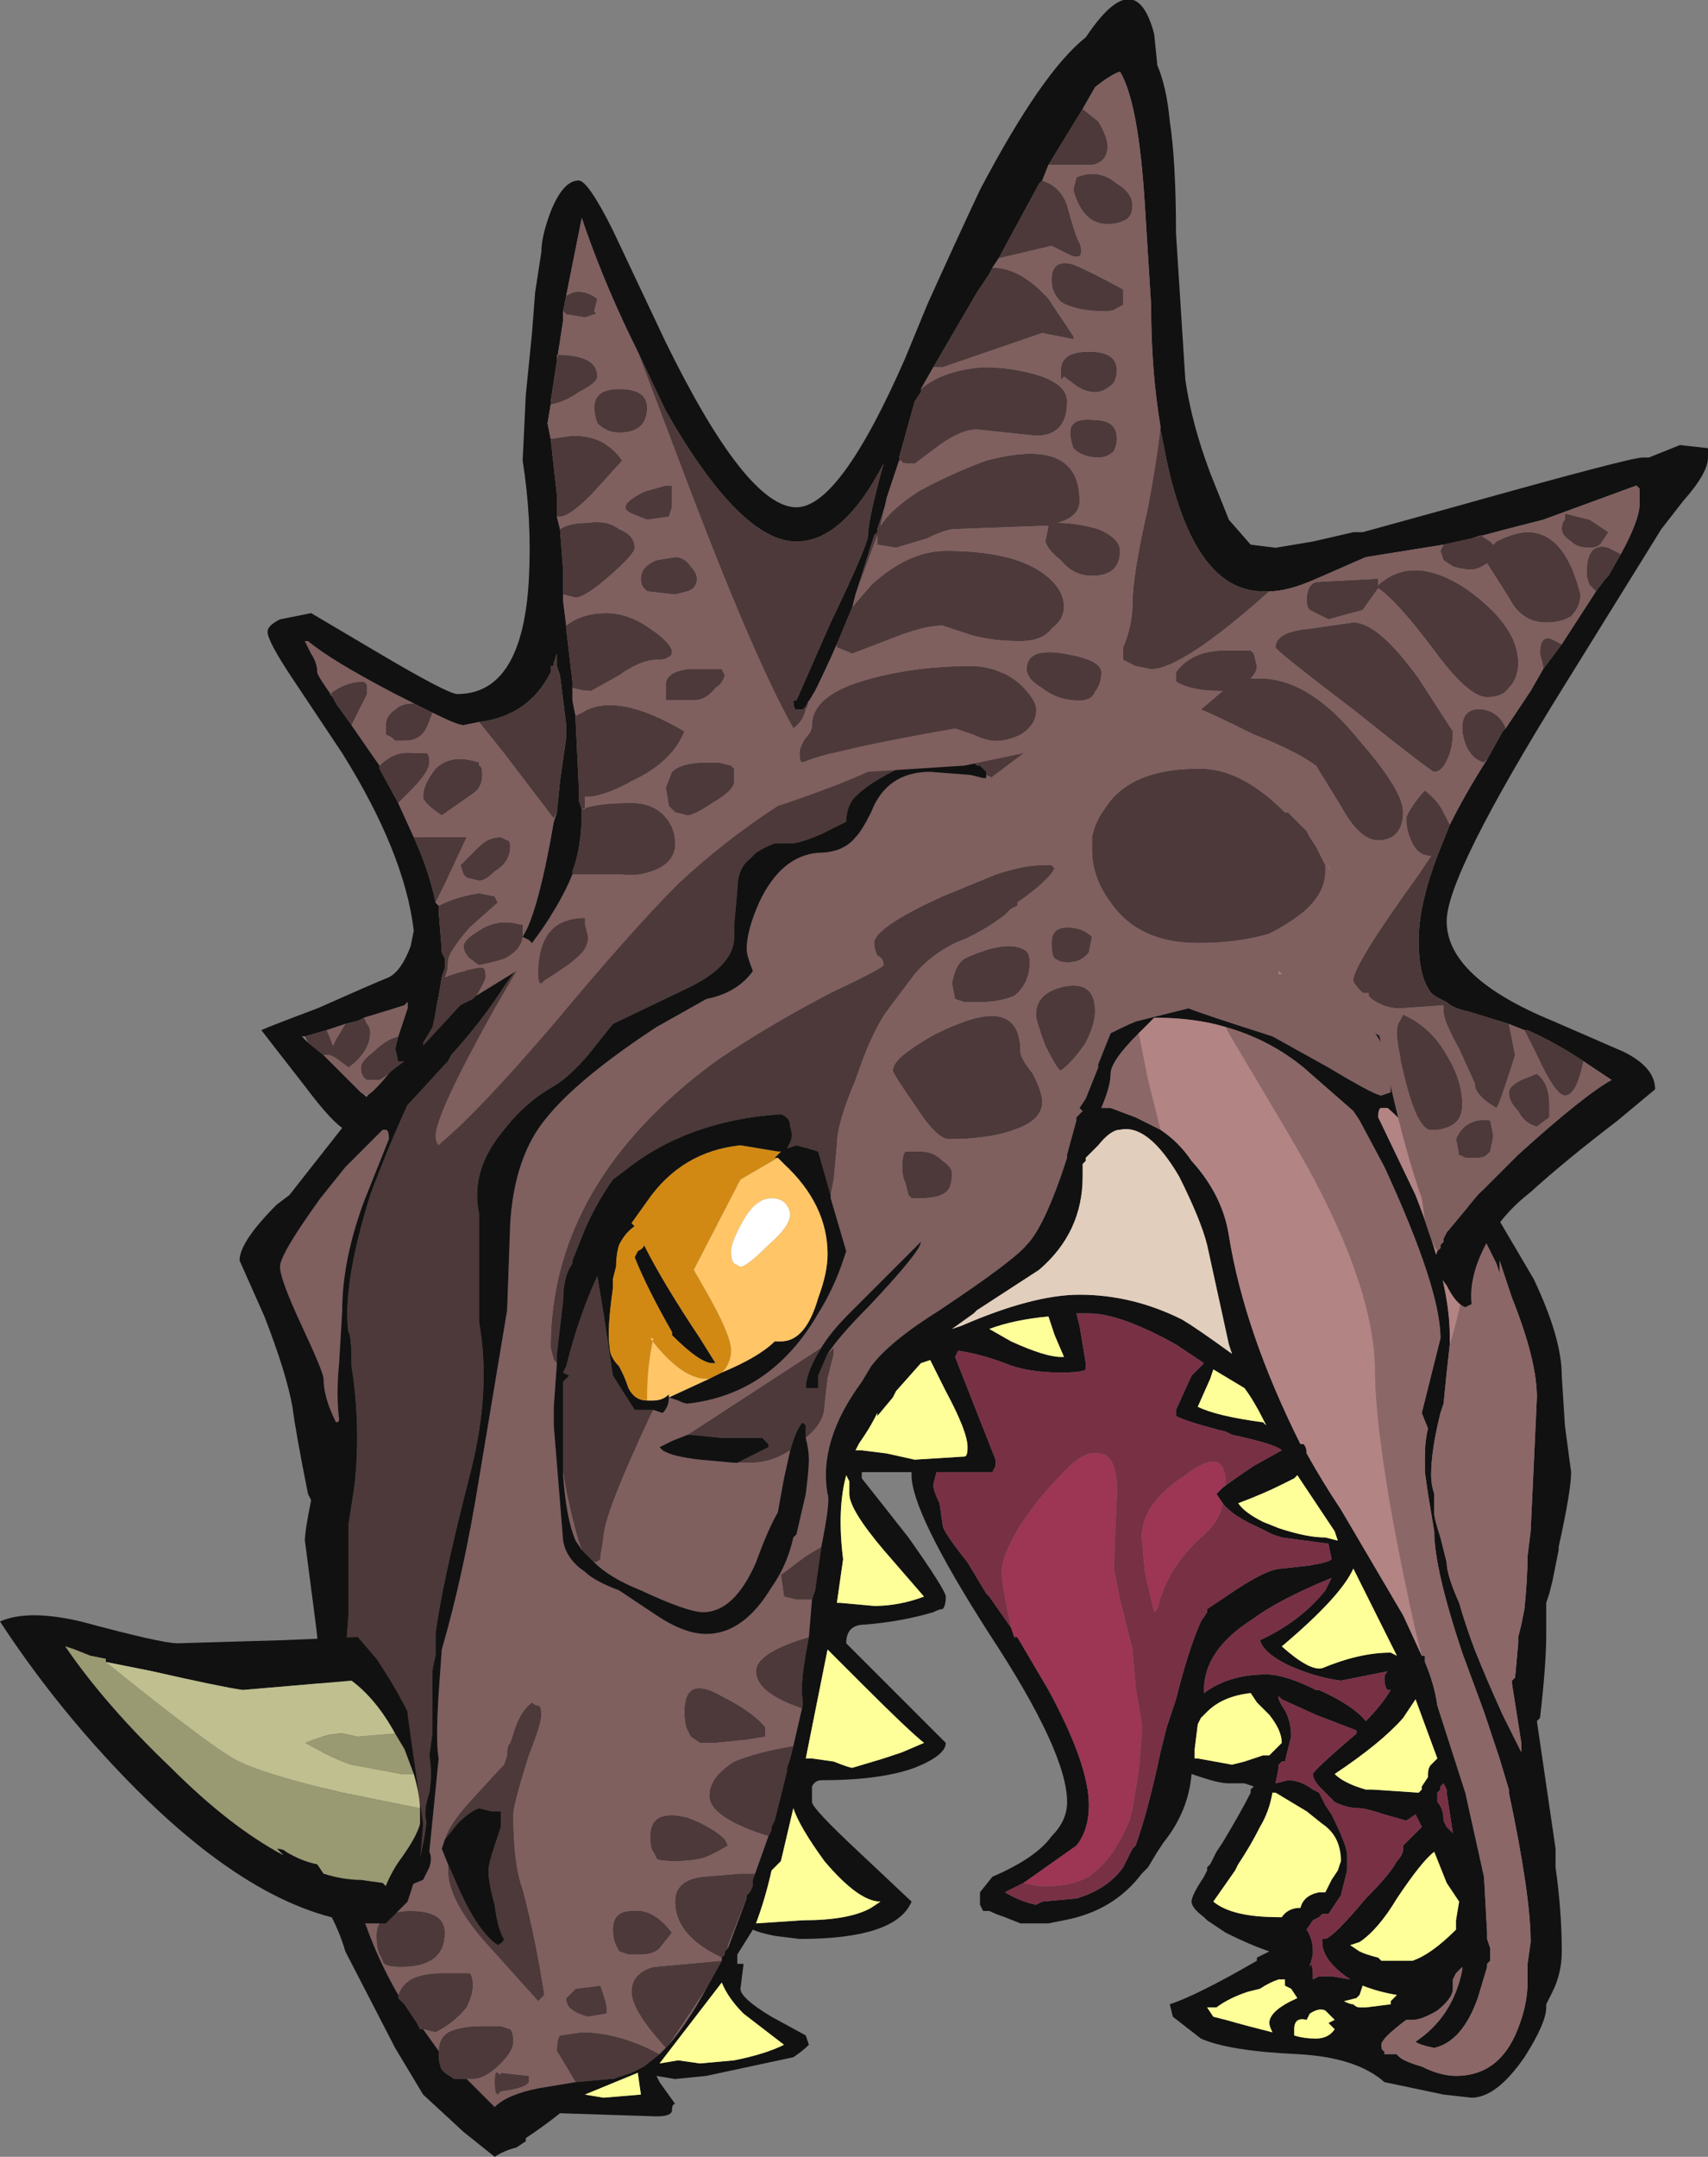 <?xml version="1.0" encoding="UTF-8" standalone="no"?>
<svg xmlns:ffdec="https://www.free-decompiler.com/flash" xmlns:xlink="http://www.w3.org/1999/xlink" ffdec:objectType="shape" height="34.65px" width="27.45px" xmlns="http://www.w3.org/2000/svg">
  <rect width="100%" height="100%" fill="#808080" stroke="none"/>
  <g transform="matrix(1.0, 0.0, 0.0, 1.0, 13.6, 35.1)">
    <path d="M5.8 -23.45 L4.9 -23.35 4.25 -23.1 2.95 -22.6 2.6 -22.5 Q2.55 -22.5 2.25 -22.65 L2.25 -22.7 2.15 -22.8 2.1 -22.8 2.05 -22.85 1.3 -22.95 Q0.4 -22.6 0.1 -22.25 0.0 -22.1 0.0 -21.9 L-0.4 -21.7 Q-0.75 -21.55 -0.9 -21.55 L-1.15 -21.55 Q-1.3 -21.5 -1.45 -21.4 L-1.55 -21.3 Q-1.75 -21.15 -1.75 -20.8 L-1.8 -20.25 -1.8 -20.05 Q-1.8 -19.6 -2.5 -19.25 L-3.75 -18.65 -4.15 -18.15 Q-4.45 -17.8 -4.7 -17.65 -5.15 -17.4 -5.5 -16.95 -6.05 -16.3 -5.9 -15.6 L-5.9 -13.85 Q-5.7 -12.75 -6.05 -11.4 -6.5 -9.65 -6.6 -8.85 L-6.6 -8.5 Q-6.65 -8.3 -6.65 -8.25 L-6.65 -7.6 Q-6.65 -7.5 -6.65 -7.25 L-6.7 -6.9 Q-6.65 -6.6 -6.7 -6.3 -6.8 -6.0 -6.75 -5.85 -6.75 -5.65 -6.9 -5.05 L-7.3 -4.85 -8.1 -7.8 -8.0 -9.15 -8.0 -10.6 -7.9 -11.25 Q-7.8 -12.2 -7.95 -13.15 -7.95 -13.65 -8.0 -13.7 -8.1 -14.45 -7.65 -15.9 -7.35 -16.7 -7.05 -17.35 L-7.0 -17.4 -6.45 -18.0 -6.4 -18.05 -6.35 -18.15 Q-5.85 -18.7 -5.5 -19.25 -5.2 -19.7 -4.55 -20.3 L-1.5 -22.25 4.65 -23.95 5.8 -23.45 M7.7 -21.2 L7.7 -21.1 Q7.7 -20.75 7.35 -20.45 7.1 -20.25 6.8 -20.1 6.3 -19.95 5.65 -19.95 4.7 -19.95 4.25 -20.6 3.95 -21.0 3.95 -21.45 L3.95 -21.65 Q4.0 -21.9 4.15 -22.1 4.55 -22.75 5.65 -22.75 L5.7 -22.75 Q6.35 -22.75 7.05 -22.05 L7.1 -22.05 7.4 -21.75 7.45 -21.65 7.55 -21.5 7.7 -21.2 M-7.2 -3.05 Q-7.15 -3.2 -7.0 -3.3 -6.8 -3.4 -6.5 -3.4 L-6.05 -3.4 Q-6.0 -3.35 -6.0 -3.2 -6.0 -3.05 -6.1 -2.85 -6.3 -2.6 -6.6 -2.45 L-6.8 -2.5 -6.85 -2.5 -6.9 -2.6 -7.1 -2.9 -7.2 -3.0 -7.2 -3.05 M-6.55 -2.15 Q-6.55 -2.35 -6.4 -2.45 -6.2 -2.55 -5.85 -2.55 L-5.55 -2.55 -5.4 -2.5 Q-5.35 -2.45 -5.35 -2.3 -5.35 -2.15 -5.55 -1.95 -5.8 -1.7 -6.0 -1.7 L-6.1 -1.7 -6.3 -1.7 -6.45 -1.8 -6.5 -1.85 Q-6.55 -1.95 -6.55 -2.1 L-6.55 -2.15 M-4.35 -1.65 L-4.65 -2.15 Q-4.65 -2.35 -4.6 -2.4 L-4.25 -2.45 Q-3.65 -2.45 -3.0 -2.1 L-3.25 -1.9 -3.35 -1.85 -3.45 -1.8 -3.75 -1.7 -3.8 -1.7 -4.35 -1.65 M-2.9 -2.2 Q-3.45 -2.8 -3.45 -3.1 -3.45 -3.4 -3.1 -3.5 L-2.0 -3.6 -2.25 -3.15 -2.85 -2.25 -2.9 -2.2 M-2.0 -3.65 Q-2.75 -4.0 -2.75 -4.55 -2.75 -4.9 -2.3 -4.95 L-1.7 -5.0 -1.45 -5.0 -1.5 -4.9 -1.5 -4.8 -1.55 -4.7 -1.6 -4.65 -1.6 -4.6 -1.9 -3.85 -1.9 -3.8 -1.95 -3.75 -1.95 -3.7 -2.0 -3.65 M-1.25 -5.6 Q-2.2 -5.9 -2.2 -6.25 -2.2 -6.55 -1.8 -6.8 -1.45 -6.95 -0.85 -7.05 L-0.9 -6.85 -0.95 -6.7 -0.95 -6.65 -1.15 -5.85 -1.2 -5.75 -1.2 -5.7 -1.25 -5.6 M-0.7 -7.7 L-0.7 -7.65 Q-1.45 -7.9 -1.45 -8.25 -1.45 -8.55 -0.6 -8.8 -0.75 -8.05 -0.7 -7.8 L-0.7 -7.7 M-0.55 -9.4 L-0.8 -9.4 -1.0 -9.45 -1.05 -9.8 -0.65 -10.1 -0.4 -10.25 -0.5 -9.55 -0.55 -9.4 M-4.65 -13.2 L-4.7 -13.25 -4.75 -13.45 Q-4.75 -16.1 -2.1 -18.05 -1.3 -18.6 -0.25 -19.15 0.6 -19.55 0.6 -19.6 0.6 -19.7 0.5 -19.75 0.45 -19.85 0.45 -19.95 0.45 -20.2 1.55 -20.7 L2.4 -21.05 Q2.85 -21.2 3.15 -21.2 L3.3 -21.2 3.35 -21.15 Q3.25 -20.95 2.75 -20.6 L2.75 -20.55 2.65 -20.5 2.55 -20.4 Q2.15 -20.1 1.75 -19.95 1.35 -19.75 1.1 -19.45 L0.65 -18.85 Q0.4 -18.5 0.15 -17.75 -0.15 -17.05 -0.15 -16.7 L-0.2 -16.15 -0.25 -15.9 -0.45 -16.6 Q-0.6 -16.65 -0.8 -16.7 L-0.95 -16.65 -0.9 -16.75 Q-0.85 -16.85 -0.9 -17.0 -0.9 -17.15 -1.05 -17.2 -2.55 -17.1 -3.55 -16.3 L-3.75 -16.15 Q-4.0 -15.8 -4.2 -15.35 L-4.4 -14.85 -4.4 -14.8 Q-4.55 -14.6 -4.55 -14.2 L-4.65 -13.35 -4.65 -13.2 M-3.1 -12.45 L-3.15 -12.35 Q-3.9 -10.75 -3.9 -10.4 L-3.95 -10.1 -3.95 -10.05 Q-4.0 -10.0 -4.05 -10.0 L-4.25 -10.2 Q-4.35 -10.45 -4.5 -11.15 L-4.55 -11.45 -4.55 -12.9 -4.45 -13.0 -4.55 -13.05 -4.5 -13.15 Q-4.3 -13.95 -4.0 -14.6 L-3.9 -14.0 -3.75 -13.0 -3.4 -12.45 -3.1 -12.45 M-0.9 -11.8 Q-1.2 -11.6 -1.55 -11.6 L-1.75 -11.6 -1.25 -11.85 -1.25 -11.9 -1.35 -12.0 -2.0 -12.0 -2.5 -12.05 -2.55 -12.05 -0.4 -13.45 Q-0.65 -13.05 -0.65 -12.8 L-0.45 -12.8 -0.45 -13.0 -0.3 -13.35 -0.2 -13.45 -0.2 -13.35 -0.3 -12.95 -0.35 -12.5 Q-0.35 -12.25 -0.65 -12.0 L-0.65 -12.2 -0.7 -12.25 Q-0.8 -12.15 -0.9 -11.8 M-4.7 -12.2 L-4.7 -12.45 -4.7 -12.2 M3.45 -19.65 L3.35 -19.7 Q3.3 -19.75 3.3 -19.95 3.3 -20.2 3.55 -20.2 3.8 -20.2 3.95 -20.05 L3.9 -19.8 Q3.75 -19.6 3.45 -19.65 M3.5 -19.25 Q4.0 -19.35 4.0 -18.85 4.0 -18.65 3.85 -18.35 3.65 -18.05 3.45 -17.9 3.4 -17.9 3.2 -18.3 3.05 -18.7 3.05 -18.8 3.05 -19.15 3.5 -19.25 M2.85 -19.85 Q2.95 -19.8 2.95 -19.65 2.95 -19.3 2.7 -19.1 2.45 -19.0 2.15 -19.0 L1.9 -19.0 1.75 -19.05 1.7 -19.3 Q1.75 -19.6 1.9 -19.7 2.55 -20.0 2.85 -19.85 M1.05 -18.25 Q1.4 -18.5 1.8 -18.65 2.8 -19.05 2.8 -18.2 2.8 -18.1 3.0 -17.85 3.15 -17.55 3.15 -17.4 3.15 -17.1 2.7 -16.95 2.3 -16.8 1.65 -16.8 1.45 -16.8 1.1 -17.35 0.75 -17.85 0.75 -17.9 0.75 -18.05 1.05 -18.25 M1.7 -16.25 Q1.7 -16.1 1.65 -16.0 1.55 -15.85 1.2 -15.85 L1.05 -15.85 1.0 -15.9 0.95 -16.1 Q0.9 -16.2 0.9 -16.35 0.9 -16.55 0.95 -16.6 L1.2 -16.6 Q1.4 -16.6 1.55 -16.45 1.7 -16.35 1.7 -16.25 M-6.45 -5.55 Q-6.4 -5.75 -6.1 -6.1 -5.6 -6.65 -5.5 -6.75 L-5.45 -6.9 -5.45 -6.95 Q-5.45 -7.05 -5.4 -7.1 L-5.35 -7.25 Q-5.25 -7.6 -5.05 -7.75 -5.0 -7.7 -4.95 -7.7 -4.9 -7.7 -4.9 -7.55 -4.9 -7.4 -5.1 -6.9 -5.35 -6.1 -5.35 -5.95 -5.35 -5.15 -5.2 -4.75 -5.0 -4.0 -4.85 -3.05 -4.9 -3.0 -4.95 -2.95 L-5.85 -3.95 Q-6.4 -4.6 -6.4 -5.05 L-6.4 -5.15 -6.2 -4.7 Q-5.9 -4.05 -5.6 -3.85 -5.5 -3.9 -5.5 -3.95 -5.6 -4.1 -5.65 -4.5 -5.75 -4.85 -5.75 -5.05 -5.75 -5.15 -5.65 -5.45 L-5.55 -5.75 Q-5.55 -5.95 -5.55 -6.0 L-5.7 -6.0 -5.9 -6.05 Q-6.05 -6.0 -6.25 -5.8 L-6.45 -5.55 M-2.5 -7.2 L-2.55 -7.3 Q-2.6 -7.4 -2.6 -7.6 -2.6 -8.2 -2.0 -7.85 -1.5 -7.6 -1.3 -7.35 L-1.3 -7.2 -1.6 -7.15 -2.1 -7.1 -2.35 -7.1 -2.5 -7.2 M-7.55 -4.0 Q-7.55 -4.4 -7.0 -4.4 -6.45 -4.4 -6.45 -4.05 -6.45 -3.5 -7.15 -3.5 -7.45 -3.5 -7.45 -3.6 L-7.5 -3.7 Q-7.55 -3.8 -7.55 -4.0 M-1.9 -5.45 Q-2.15 -5.3 -2.3 -5.25 -2.5 -5.2 -2.75 -5.2 -3.05 -5.2 -3.05 -5.25 L-3.1 -5.35 Q-3.15 -5.4 -3.15 -5.6 -3.15 -6.05 -2.55 -5.9 -2.15 -5.75 -1.95 -5.55 L-1.9 -5.45 M-3.7 -3.85 Q-3.75 -3.95 -3.75 -4.1 -3.75 -4.4 -3.45 -4.4 -3.1 -4.45 -2.8 -4.05 L-3.0 -3.8 Q-3.1 -3.7 -3.3 -3.7 L-3.5 -3.7 -3.65 -3.75 -3.7 -3.85 M-3.95 -3.2 L-3.9 -3.05 Q-3.85 -2.9 -3.85 -2.85 L-3.85 -2.75 -4.15 -2.7 Q-4.35 -2.75 -4.45 -2.85 -4.5 -2.9 -4.5 -3.0 L-4.35 -3.15 -3.95 -3.2 M-5.55 -1.8 L-5.1 -1.75 -5.1 -1.65 Q-5.15 -1.55 -5.55 -1.5 L-5.6 -1.45 Q-5.65 -1.45 -5.65 -1.65 -5.65 -1.85 -5.6 -1.8 -5.55 -1.75 -5.55 -1.8" fill="#4d3939" fill-rule="evenodd" stroke="none"/>
    <path d="M4.25 -23.1 L4.9 -23.35 5.8 -23.45 6.05 -23.3 Q7.1 -23.0 8.1 -20.3 L8.75 -18.35 8.5 -18.5 Q8.65 -18.3 8.65 -18.15 L8.75 -17.75 8.75 -17.55 8.6 -17.5 Q8.5 -17.5 7.75 -17.95 L6.85 -18.45 Q5.75 -18.8 5.5 -18.9 L4.7 -18.7 Q4.65 -18.7 4.25 -18.5 L4.05 -18.0 4.05 -17.95 3.85 -17.45 3.75 -17.3 3.8 -17.25 3.7 -17.15 3.7 -17.1 3.55 -16.55 3.55 -16.5 3.45 -16.2 Q3.15 -15.35 2.9 -15.1 2.7 -14.85 1.5 -14.05 0.7 -13.55 0.4 -13.15 L0.25 -12.9 Q-0.45 -11.95 -0.3 -11.1 -0.25 -11.0 -0.4 -10.25 L-0.65 -10.1 -1.05 -9.8 -1.0 -9.45 -0.8 -9.4 -0.55 -9.4 -0.6 -8.8 Q-1.45 -8.55 -1.45 -8.25 -1.45 -7.9 -0.7 -7.65 L-0.7 -7.7 -0.85 -7.05 Q-1.45 -6.95 -1.8 -6.8 -2.2 -6.55 -2.2 -6.25 -2.2 -5.9 -1.25 -5.6 L-1.5 -4.9 -1.45 -5.0 -1.7 -5.0 -2.3 -4.95 Q-2.75 -4.9 -2.75 -4.55 -2.75 -4.0 -2.0 -3.65 L-2.0 -3.6 -3.1 -3.5 Q-3.45 -3.4 -3.45 -3.1 -3.45 -2.8 -2.9 -2.2 L-3.0 -2.1 Q-3.65 -2.45 -4.25 -2.45 L-4.6 -2.4 Q-4.65 -2.35 -4.65 -2.15 L-4.35 -1.65 -4.95 -1.55 Q-5.45 -1.45 -5.65 -1.25 L-6.1 -1.7 -6.0 -1.7 Q-5.8 -1.7 -5.55 -1.95 -5.35 -2.15 -5.35 -2.3 -5.35 -2.45 -5.4 -2.5 L-5.55 -2.55 -5.85 -2.55 Q-6.2 -2.55 -6.4 -2.45 -6.55 -2.35 -6.55 -2.15 L-6.8 -2.5 -6.6 -2.45 Q-6.3 -2.6 -6.1 -2.85 -6.0 -3.05 -6.0 -3.2 -6.0 -3.35 -6.05 -3.4 L-6.5 -3.4 Q-6.8 -3.4 -7.0 -3.3 -7.15 -3.2 -7.2 -3.05 -7.75 -4.0 -8.0 -5.15 L-7.35 -4.7 Q-7.15 -4.75 -6.8 -4.9 L-6.7 -5.1 Q-6.65 -5.25 -6.7 -5.35 L-6.55 -6.85 Q-6.6 -7.1 -6.55 -7.9 L-6.5 -8.6 Q-6.15 -9.8 -5.9 -11.35 L-5.45 -14.05 -5.4 -15.45 Q-5.35 -16.25 -5.05 -16.8 -4.65 -17.55 -3.05 -18.6 L-2.25 -19.05 Q-1.75 -19.15 -1.5 -19.5 -1.6 -19.75 -1.6 -19.85 -1.6 -20.15 -1.4 -20.6 -1.05 -21.35 -0.45 -21.4 -0.05 -21.4 0.15 -21.65 0.25 -21.75 0.4 -22.05 0.65 -22.7 1.35 -22.7 L2.0 -22.65 2.2 -22.6 2.25 -22.6 2.25 -22.65 Q2.55 -22.5 2.6 -22.5 L2.95 -22.6 4.25 -23.1 M7.7 -21.2 L7.55 -21.5 7.45 -21.65 7.4 -21.75 7.1 -22.05 7.05 -22.05 Q6.35 -22.75 5.7 -22.75 L5.65 -22.75 Q4.55 -22.75 4.15 -22.1 4.0 -21.9 3.95 -21.65 L3.95 -21.45 Q3.95 -21.0 4.25 -20.6 4.7 -19.95 5.65 -19.95 6.3 -19.95 6.8 -20.1 7.1 -20.25 7.35 -20.45 7.7 -20.75 7.7 -21.1 L7.7 -21.2 M-0.25 -15.9 L-0.2 -16.15 -0.15 -16.7 Q-0.15 -17.05 0.15 -17.75 0.4 -18.5 0.65 -18.85 L1.1 -19.45 Q1.35 -19.75 1.75 -19.95 2.15 -20.1 2.55 -20.4 L2.65 -20.5 2.75 -20.55 2.75 -20.6 Q3.25 -20.95 3.35 -21.15 L3.3 -21.2 3.15 -21.2 Q2.85 -21.2 2.4 -21.05 L1.55 -20.7 Q0.45 -20.2 0.45 -19.95 0.45 -19.85 0.5 -19.75 0.6 -19.7 0.6 -19.6 0.6 -19.55 -0.25 -19.15 -1.3 -18.6 -2.1 -18.05 -4.75 -16.1 -4.75 -13.45 L-4.7 -13.25 -4.65 -13.2 -4.7 -12.5 -4.7 -12.45 -4.7 -12.2 -4.55 -10.35 Q-4.5 -10.05 -4.2 -9.85 -4.05 -9.7 -3.65 -9.55 L-3.05 -9.15 Q-2.6 -8.85 -2.25 -8.85 -1.65 -8.85 -1.2 -9.6 -0.95 -9.95 -0.85 -10.4 L-0.8 -10.45 -0.65 -11.1 Q-0.6 -11.5 -0.6 -11.65 -0.6 -11.8 -0.65 -12.0 -0.35 -12.25 -0.35 -12.5 L-0.3 -12.95 -0.2 -13.35 -0.2 -13.45 -0.3 -13.35 Q-0.1 -13.65 0.35 -14.1 1.2 -15.0 1.2 -15.15 L0.05 -14.0 Q-0.25 -13.7 -0.4 -13.45 L-2.55 -12.05 -2.8 -11.95 -3.0 -11.85 -2.95 -11.8 Q-2.8 -11.7 -2.35 -11.65 L-1.8 -11.6 -1.75 -11.6 -1.55 -11.6 Q-1.2 -11.6 -0.9 -11.8 L-1.0 -11.35 -1.1 -10.8 Q-1.25 -10.55 -1.45 -10.0 -1.8 -9.2 -2.3 -9.2 -2.55 -9.2 -3.3 -9.55 -3.8 -9.75 -4.05 -10.0 -4.0 -10.0 -3.95 -10.05 L-3.95 -10.1 -3.9 -10.4 Q-3.9 -10.75 -3.15 -12.35 L-3.1 -12.45 -2.95 -12.4 Q-2.85 -12.5 -2.85 -12.65 L-2.7 -12.6 Q-2.6 -12.55 -2.55 -12.55 -1.2 -12.7 -0.45 -14.0 -0.2 -14.4 -0.05 -14.85 L0.0 -15.0 -0.25 -15.85 -0.25 -15.9 M3.5 -19.25 Q3.05 -19.15 3.05 -18.8 3.05 -18.7 3.2 -18.3 3.4 -17.9 3.45 -17.9 3.65 -18.05 3.85 -18.35 4.0 -18.65 4.0 -18.85 4.0 -19.35 3.5 -19.25 M3.45 -19.65 Q3.75 -19.6 3.9 -19.8 L3.95 -20.05 Q3.8 -20.2 3.55 -20.2 3.3 -20.2 3.3 -19.95 3.3 -19.75 3.35 -19.7 L3.45 -19.65 M1.7 -16.25 Q1.7 -16.35 1.55 -16.45 1.4 -16.6 1.2 -16.6 L0.95 -16.6 Q0.9 -16.55 0.9 -16.35 0.9 -16.2 0.95 -16.1 L1.0 -15.9 1.05 -15.85 1.2 -15.85 Q1.55 -15.85 1.65 -16.0 1.7 -16.1 1.7 -16.25 M1.05 -18.25 Q0.75 -18.05 0.75 -17.9 0.75 -17.85 1.1 -17.35 1.45 -16.8 1.65 -16.8 2.3 -16.8 2.7 -16.95 3.15 -17.1 3.15 -17.4 3.15 -17.55 3.0 -17.85 2.8 -18.1 2.8 -18.2 2.8 -19.05 1.8 -18.65 1.4 -18.5 1.05 -18.25 M2.85 -19.85 Q2.55 -20.0 1.9 -19.7 1.75 -19.6 1.7 -19.3 L1.75 -19.05 1.9 -19.0 2.15 -19.0 Q2.45 -19.0 2.7 -19.1 2.95 -19.3 2.95 -19.65 2.95 -19.8 2.85 -19.85 M6.95 -19.5 L6.95 -19.45 7.0 -19.45 6.95 -19.5 M-7.4 -16.95 Q-7.35 -16.95 -7.35 -16.8 L-7.75 -15.8 Q-8.1 -14.85 -8.1 -14.05 L-8.15 -13.2 Q-8.2 -12.7 -8.15 -12.3 -8.15 -12.25 -8.2 -12.25 -8.4 -12.65 -8.4 -12.95 -8.4 -13.05 -8.75 -13.8 -9.1 -14.55 -9.1 -14.75 -9.1 -14.95 -8.45 -15.85 L-8.05 -16.35 -7.45 -16.95 -7.4 -16.95 M-4.55 -11.45 L-4.5 -11.15 Q-4.35 -10.45 -4.25 -10.2 L-4.35 -10.35 Q-4.5 -10.7 -4.55 -11.4 L-4.55 -11.45 M-6.4 -5.15 L-6.4 -5.05 Q-6.4 -4.6 -5.85 -3.95 L-4.95 -2.95 Q-4.9 -3.0 -4.85 -3.05 -5.0 -4.0 -5.2 -4.75 -5.35 -5.15 -5.35 -5.95 -5.35 -6.1 -5.1 -6.9 -4.9 -7.4 -4.9 -7.55 -4.9 -7.7 -4.95 -7.7 -5.0 -7.7 -5.05 -7.75 -5.25 -7.6 -5.35 -7.25 L-5.4 -7.1 Q-5.45 -7.05 -5.45 -6.95 L-5.45 -6.9 -5.5 -6.75 Q-5.6 -6.65 -6.1 -6.1 -6.4 -5.75 -6.45 -5.55 L-6.5 -5.4 -6.4 -5.15 M-2.5 -7.2 L-2.35 -7.1 -2.1 -7.1 -1.6 -7.15 -1.3 -7.2 -1.3 -7.35 Q-1.5 -7.6 -2.0 -7.85 -2.6 -8.2 -2.6 -7.6 -2.6 -7.4 -2.55 -7.3 L-2.5 -7.2 M-7.55 -4.0 Q-7.55 -3.8 -7.5 -3.7 L-7.45 -3.6 Q-7.45 -3.5 -7.15 -3.5 -6.45 -3.5 -6.45 -4.05 -6.45 -4.4 -7.0 -4.4 -7.55 -4.4 -7.55 -4.0 M-1.9 -5.45 L-1.95 -5.55 Q-2.15 -5.75 -2.55 -5.9 -3.15 -6.05 -3.15 -5.6 -3.15 -5.4 -3.1 -5.35 L-3.05 -5.25 Q-3.05 -5.2 -2.75 -5.2 -2.5 -5.2 -2.3 -5.25 -2.15 -5.3 -1.9 -5.45 M-1.6 -4.6 L-1.9 -3.8 -1.9 -3.85 -1.6 -4.6 M-3.95 -3.2 L-4.35 -3.15 -4.5 -3.0 Q-4.5 -2.9 -4.45 -2.85 -4.35 -2.75 -4.15 -2.7 L-3.85 -2.75 -3.85 -2.85 Q-3.85 -2.9 -3.9 -3.05 L-3.95 -3.2 M-3.7 -3.85 L-3.65 -3.75 -3.5 -3.7 -3.3 -3.7 Q-3.1 -3.7 -3.0 -3.8 L-2.8 -4.05 Q-3.1 -4.45 -3.45 -4.4 -3.75 -4.4 -3.75 -4.1 -3.75 -3.95 -3.7 -3.85 M-3.35 -1.85 L-3.45 -1.8 -3.35 -1.85 M-5.55 -1.8 Q-5.55 -1.75 -5.6 -1.8 -5.65 -1.85 -5.65 -1.65 -5.65 -1.45 -5.6 -1.45 L-5.55 -1.5 Q-5.15 -1.55 -5.1 -1.65 L-5.1 -1.75 -5.55 -1.8 M-2.25 -3.15 Q-2.55 -2.6 -2.85 -2.25 L-2.25 -3.15" fill="#805f5f" fill-rule="evenodd" stroke="none"/>
    <path d="M4.65 -23.95 L-1.5 -22.25 -4.55 -20.3 Q-5.2 -19.7 -5.5 -19.25 -5.85 -18.7 -6.35 -18.15 L-6.4 -18.05 -6.45 -18.0 -7.0 -17.4 -7.05 -17.35 Q-7.35 -16.7 -7.65 -15.9 -8.1 -14.45 -8.0 -13.7 -7.95 -13.65 -7.95 -13.15 -7.8 -12.2 -7.9 -11.25 L-8.0 -10.6 -8.0 -9.15 -8.1 -7.8 -7.3 -4.85 -6.9 -5.05 Q-6.75 -5.65 -6.75 -5.85 -6.8 -6.0 -6.7 -6.3 -6.65 -6.6 -6.7 -6.9 L-6.65 -7.25 Q-6.65 -7.5 -6.65 -7.6 L-6.65 -8.25 Q-6.65 -8.3 -6.6 -8.5 L-6.6 -8.85 Q-6.5 -9.65 -6.05 -11.4 -5.7 -12.75 -5.9 -13.85 L-5.9 -15.6 Q-6.05 -16.3 -5.5 -16.95 -5.15 -17.4 -4.7 -17.65 -4.45 -17.8 -4.15 -18.15 L-3.75 -18.65 -2.5 -19.25 Q-1.8 -19.6 -1.8 -20.05 L-1.8 -20.25 -1.75 -20.8 Q-1.75 -21.15 -1.55 -21.3 L-1.45 -21.4 Q-1.3 -21.5 -1.15 -21.55 L-0.9 -21.55 Q-0.75 -21.55 -0.4 -21.7 L0.0 -21.9 Q0.0 -22.1 0.1 -22.25 0.4 -22.6 1.3 -22.95 L2.05 -22.85 2.1 -22.8 2.15 -22.8 2.25 -22.7 2.25 -22.65 2.25 -22.6 2.2 -22.6 2.0 -22.65 1.35 -22.7 Q0.65 -22.7 0.4 -22.05 0.25 -21.75 0.15 -21.65 -0.05 -21.4 -0.45 -21.4 -1.05 -21.35 -1.4 -20.6 -1.6 -20.15 -1.6 -19.85 -1.6 -19.75 -1.5 -19.5 -1.75 -19.15 -2.25 -19.05 L-3.05 -18.6 Q-4.65 -17.55 -5.05 -16.8 -5.35 -16.25 -5.4 -15.45 L-5.45 -14.05 -5.9 -11.35 Q-6.15 -9.8 -6.5 -8.6 L-6.55 -7.9 Q-6.6 -7.1 -6.55 -6.85 L-6.7 -5.35 Q-6.65 -5.25 -6.7 -5.1 L-6.8 -4.9 Q-7.15 -4.75 -7.35 -4.7 L-8.0 -5.15 Q-7.75 -4.0 -7.2 -3.05 L-7.2 -3.0 -7.1 -2.9 -6.9 -2.6 -6.85 -2.5 -6.8 -2.5 -6.55 -2.15 -6.55 -2.1 Q-6.55 -1.95 -6.5 -1.85 L-6.45 -1.8 -6.3 -1.7 -6.1 -1.7 -5.65 -1.25 Q-5.45 -1.45 -4.95 -1.55 L-4.35 -1.65 -3.8 -1.7 -3.75 -1.7 -3.45 -1.8 -3.35 -1.85 -3.25 -1.9 -3.0 -2.1 -2.9 -2.2 -2.85 -2.25 Q-2.55 -2.6 -2.25 -3.15 L-2.0 -3.6 -2.0 -3.65 -1.95 -3.7 -1.95 -3.75 -1.9 -3.8 -1.6 -4.6 -1.6 -4.65 -1.55 -4.7 -1.5 -4.8 -1.5 -4.9 -1.25 -5.6 -1.2 -5.7 -1.2 -5.75 -1.15 -5.85 -0.95 -6.65 -0.95 -6.7 -0.9 -6.85 -0.85 -7.05 -0.7 -7.7 -0.7 -7.8 Q-0.75 -8.05 -0.6 -8.8 L-0.55 -9.4 -0.5 -9.55 -0.4 -10.25 Q-0.25 -11.0 -0.3 -11.1 -0.45 -11.95 0.25 -12.9 L0.4 -13.15 Q0.7 -13.55 1.5 -14.05 2.7 -14.85 2.9 -15.1 3.15 -15.35 3.45 -16.2 L3.55 -16.5 3.55 -16.55 3.7 -17.1 3.7 -17.15 3.8 -17.25 3.75 -17.3 3.85 -17.45 4.05 -17.95 4.05 -18.0 4.25 -18.5 Q4.65 -18.7 4.7 -18.7 L5.5 -18.9 Q5.75 -18.8 6.85 -18.45 L7.75 -17.95 Q8.5 -17.5 8.6 -17.5 L8.75 -17.55 8.75 -17.75 8.65 -18.15 Q8.65 -18.3 8.5 -18.5 L8.75 -18.35 10.05 -16.25 11.05 -14.55 Q11.5 -13.6 11.5 -13.0 L11.55 -12.2 11.65 -11.45 Q11.65 -11.15 11.45 -10.25 L11.45 -10.2 11.35 -9.7 11.3 -9.5 11.25 -9.35 11.25 -8.85 Q11.25 -8.35 11.15 -7.5 L11.1 -7.45 11.4 -5.4 11.4 -5.1 Q11.5 -4.4 11.5 -3.75 11.5 -3.4 11.35 -3.1 L11.25 -2.9 11.25 -2.85 Q11.25 -2.6 10.9 -2.05 10.45 -1.4 10.05 -1.4 L9.6 -1.45 8.65 -1.65 Q8.2 -2.05 7.25 -2.1 6.15 -2.15 5.7 -2.35 L5.25 -2.7 5.2 -2.9 Q5.65 -3.05 6.6 -3.6 L6.6 -3.65 6.8 -3.75 Q6.5 -3.85 6.1 -4.05 L5.8 -4.25 5.75 -4.3 Q5.55 -4.45 5.55 -4.55 5.55 -4.65 5.75 -4.95 L5.8 -5.05 5.8 -5.1 5.85 -5.15 5.95 -5.35 6.05 -5.5 Q6.35 -6.0 6.5 -6.3 L6.5 -6.35 6.55 -6.4 6.4 -6.45 6.15 -6.45 Q6.0 -6.45 5.7 -6.55 L5.55 -6.6 Q5.5 -6.0 5.1 -5.5 L5.0 -5.35 4.85 -5.1 4.75 -5.0 Q4.3 -4.4 3.5 -4.25 L3.25 -4.2 2.8 -4.2 2.55 -4.3 Q2.4 -4.35 2.3 -4.4 L2.2 -4.4 2.15 -4.5 2.15 -4.7 2.35 -4.95 Q3.05 -5.25 3.3 -5.6 3.55 -5.85 3.55 -6.15 3.55 -6.95 2.3 -8.85 1.05 -10.8 1.05 -11.4 L1.05 -11.45 0.25 -11.45 0.25 -11.35 Q0.45 -11.1 1.0 -10.4 1.6 -9.55 1.6 -9.45 1.6 -9.3 1.55 -9.25 1.5 -9.25 1.4 -9.2 0.9 -9.05 0.3 -9.0 0.0 -9.0 0.0 -8.7 L1.6 -7.1 Q1.6 -6.9 1.1 -6.7 0.55 -6.5 -0.4 -6.5 -0.5 -6.5 -0.55 -6.4 L-0.55 -6.15 Q-0.55 -6.05 0.2 -5.35 L1.05 -4.55 Q0.8 -3.95 -0.75 -3.95 L-1.15 -4.0 Q-1.4 -4.05 -1.5 -4.1 L-1.75 -3.7 Q-1.75 -3.65 -1.75 -3.6 L-1.75 -3.55 -1.65 -3.55 -1.7 -3.15 Q-1.7 -3.0 -1.2 -2.7 L-0.65 -2.4 -0.6 -2.25 Q-0.7 -2.15 -0.85 -2.05 L-2.25 -1.75 -2.75 -1.7 -3.05 -1.75 -3.0 -1.65 -2.75 -1.3 Q-2.8 -1.3 -2.8 -1.2 -2.8 -1.1 -3.05 -1.1 L-4.6 -1.15 Q-4.85 -0.95 -5.15 -0.75 L-5.15 -0.7 -5.3 -0.6 Q-5.5 -0.55 -5.65 -0.45 L-6.15 -0.85 -6.8 -1.45 -7.25 -2.2 -8.05 -3.75 Q-8.15 -4.1 -8.35 -4.45 L-8.45 -8.05 Q-8.45 -8.45 -8.55 -9.2 L-8.7 -10.35 Q-8.7 -10.5 -8.6 -11.0 L-8.65 -11.1 Q-8.85 -12.1 -8.9 -12.5 -9.0 -13.05 -9.35 -13.95 L-9.75 -14.85 Q-9.75 -15.15 -9.15 -15.75 L-8.95 -15.9 -6.0 -19.65 2.1 -24.35 4.65 -23.95 M2.95 -22.6 L4.25 -23.1 2.95 -22.6 M-0.25 -15.9 L-0.25 -15.85 0.0 -15.0 -0.05 -14.85 Q-0.2 -14.4 -0.45 -14.0 -1.2 -12.7 -2.55 -12.55 -2.6 -12.55 -2.7 -12.6 L-2.85 -12.65 Q-2.85 -12.5 -2.95 -12.4 L-3.1 -12.45 -3.4 -12.45 -3.75 -13.0 -3.9 -14.0 -4.0 -14.6 Q-4.3 -13.95 -4.5 -13.15 L-4.55 -13.05 -4.45 -13.0 -4.55 -12.9 -4.55 -11.45 -4.55 -11.4 Q-4.5 -10.7 -4.35 -10.35 L-4.25 -10.2 -4.05 -10.0 Q-3.8 -9.75 -3.3 -9.55 -2.55 -9.2 -2.3 -9.2 -1.8 -9.2 -1.45 -10.0 -1.25 -10.55 -1.1 -10.8 L-1.0 -11.35 -0.9 -11.8 Q-0.8 -12.15 -0.7 -12.25 L-0.65 -12.2 -0.65 -12.0 Q-0.6 -11.8 -0.6 -11.65 -0.6 -11.5 -0.65 -11.1 L-0.8 -10.45 -0.85 -10.4 Q-0.95 -9.95 -1.2 -9.6 -1.65 -8.85 -2.25 -8.85 -2.6 -8.85 -3.05 -9.15 L-3.65 -9.55 Q-4.05 -9.7 -4.2 -9.85 -4.5 -10.05 -4.55 -10.35 L-4.7 -12.2 -4.7 -12.45 -4.7 -12.5 -4.65 -13.2 -4.65 -13.35 -4.55 -14.2 Q-4.55 -14.6 -4.4 -14.8 L-4.4 -14.85 -4.2 -15.35 Q-4.0 -15.8 -3.75 -16.15 L-3.55 -16.3 Q-2.55 -17.1 -1.05 -17.2 -0.9 -17.15 -0.9 -17.0 -0.85 -16.85 -0.9 -16.75 L-0.95 -16.65 -0.8 -16.7 Q-0.6 -16.65 -0.45 -16.6 L-0.25 -15.9 M-1.75 -11.6 L-1.8 -11.6 -2.35 -11.65 Q-2.8 -11.7 -2.95 -11.8 L-3.0 -11.85 -2.8 -11.95 -2.55 -12.05 -2.5 -12.05 -2.0 -12.0 -1.35 -12.0 -1.25 -11.9 -1.25 -11.85 -1.75 -11.6 M-0.4 -13.45 Q-0.25 -13.7 0.05 -14.0 L1.2 -15.15 Q1.2 -15.0 0.35 -14.1 -0.1 -13.65 -0.3 -13.35 L-0.45 -13.0 -0.45 -12.8 -0.65 -12.8 Q-0.65 -13.05 -0.4 -13.45 M6.1 -18.6 Q5.6 -18.75 4.95 -18.75 L4.7 -18.5 Q4.25 -18.05 4.25 -17.85 4.25 -17.65 4.1 -17.3 L4.25 -17.3 4.65 -17.15 Q4.85 -17.05 5.05 -16.95 5.35 -16.75 5.55 -16.45 6.05 -15.9 6.15 -15.25 6.4 -13.7 7.3 -11.9 L7.35 -11.9 Q7.4 -11.85 7.4 -11.75 7.65 -11.3 7.95 -10.85 L8.95 -9.15 9.25 -8.5 9.3 -8.5 9.3 -8.4 Q9.45 -8.05 9.5 -7.7 L9.95 -6.3 10.25 -4.95 10.3 -4.05 10.3 -3.95 10.35 -3.8 10.35 -3.6 10.3 -3.55 10.3 -3.5 10.15 -3.0 Q9.9 -2.3 9.45 -2.2 9.2 -2.25 9.15 -2.3 9.75 -2.7 9.9 -3.45 L9.9 -3.5 9.8 -3.4 9.75 -3.3 9.75 -3.15 Q9.75 -3.0 9.5 -2.8 9.25 -2.65 9.1 -2.65 L9.0 -2.65 Q8.6 -2.35 8.6 -2.25 8.6 -2.15 8.65 -2.15 L8.65 -2.1 8.85 -2.1 Q8.9 -2.0 9.25 -1.9 9.55 -1.75 9.8 -1.75 10.45 -1.75 10.75 -2.4 10.95 -2.85 10.95 -3.25 L10.95 -3.55 11.0 -3.9 Q11.0 -4.65 10.65 -6.3 L10.65 -6.35 10.5 -6.85 10.25 -7.6 9.9 -8.55 Q9.45 -9.9 9.45 -10.5 L9.35 -11.1 9.3 -11.45 9.3 -11.7 Q9.3 -11.95 9.35 -12.15 L9.25 -12.4 9.55 -13.6 Q9.55 -14.4 8.65 -16.35 L8.25 -17.1 8.15 -17.25 7.35 -17.95 Q6.8 -18.4 6.1 -18.6 M4.4 -16.95 Q4.25 -16.95 4.05 -16.7 L3.85 -16.5 3.85 -16.45 3.8 -16.4 3.8 -16.2 Q3.8 -15.3 3.1 -14.7 L2.1 -14.05 2.05 -14.0 1.7 -13.75 1.85 -13.8 Q3.0 -14.3 3.75 -14.3 4.6 -14.3 5.4 -13.9 5.65 -13.75 6.2 -13.35 L6.15 -13.5 5.8 -15.1 Q5.7 -15.5 5.35 -16.2 4.85 -17.05 4.4 -16.95 M10.0 -15.7 L9.35 -16.55 Q9.0 -17.05 8.7 -17.3 L8.6 -17.3 Q8.55 -17.3 8.55 -17.15 L9.15 -15.9 Q9.7 -14.5 9.7 -13.65 L9.7 -13.5 9.65 -13.05 9.6 -12.55 9.55 -12.4 Q9.4 -11.8 9.4 -11.4 9.4 -11.25 9.45 -11.1 L9.45 -10.8 Q9.45 -10.7 9.55 -10.4 L9.65 -10.0 Q9.65 -9.8 9.85 -9.35 9.95 -9.0 10.1 -8.6 10.3 -8.1 10.55 -7.55 L10.85 -6.95 10.85 -7.1 10.7 -8.05 10.7 -8.1 10.75 -8.15 10.8 -8.7 10.8 -8.8 10.85 -9.0 10.9 -9.25 Q10.95 -9.75 10.95 -10.1 L11.0 -10.5 11.1 -12.65 Q11.1 -13.25 10.7 -14.25 L10.5 -14.85 10.5 -14.65 10.45 -14.8 10.0 -15.7 M5.85 -12.95 L5.65 -12.5 Q5.95 -12.35 6.7 -12.25 L6.75 -12.2 6.7 -12.3 Q6.55 -12.6 6.4 -12.8 L5.9 -13.1 5.85 -12.95 M6.05 -11.2 Q6.25 -11.35 6.55 -11.55 L7.0 -11.8 Q6.9 -11.9 6.2 -12.05 L6.1 -12.1 Q5.5 -12.25 5.3 -12.35 L5.3 -12.45 5.55 -13.0 5.75 -13.2 Q5.6 -13.3 5.45 -13.4 L5.3 -13.5 Q4.4 -14.0 3.9 -14.0 L3.7 -14.0 3.75 -13.8 3.85 -13.2 3.85 -13.1 Q3.8 -13.05 3.45 -13.05 2.9 -13.05 2.55 -13.2 2.15 -13.35 1.8 -13.4 L1.75 -13.3 2.4 -11.65 2.4 -11.55 2.35 -11.45 1.45 -11.45 1.4 -11.25 Q1.4 -11.15 1.5 -10.95 L1.55 -10.6 Q1.55 -10.5 1.95 -10.0 L2.25 -9.5 2.3 -9.45 2.65 -8.95 2.7 -8.8 2.75 -8.8 3.25 -7.95 Q3.9 -6.75 3.9 -6.1 3.9 -5.7 3.7 -5.45 L2.85 -4.85 2.55 -4.7 Q2.8 -4.55 3.05 -4.5 L3.15 -4.55 3.7 -4.6 Q4.2 -4.75 4.45 -5.1 L4.6 -5.4 4.65 -5.45 Q4.85 -6.0 5.05 -6.95 L5.15 -7.35 5.3 -7.8 Q5.5 -8.6 5.7 -9.05 L5.8 -9.2 5.8 -9.25 6.1 -9.45 Q6.75 -9.9 7.0 -9.9 L7.45 -9.95 Q7.75 -10.0 7.8 -10.05 L7.75 -10.3 7.0 -10.4 6.85 -10.45 Q6.75 -10.5 6.65 -10.55 6.2 -10.75 6.05 -10.95 L5.95 -11.1 6.05 -11.2 M7.0 -11.25 Q6.7 -11.1 6.3 -10.95 6.4 -10.8 6.7 -10.65 L6.95 -10.55 Q7.4 -10.4 7.7 -10.4 L7.9 -10.35 7.85 -10.5 7.25 -11.4 7.2 -11.35 Q7.1 -11.3 7.0 -11.25 M7.8 -9.75 Q6.95 -9.4 6.55 -9.1 5.75 -8.6 5.75 -7.95 L5.75 -7.9 Q6.15 -8.2 6.75 -8.2 7.05 -8.2 7.55 -7.95 L7.6 -7.95 Q8.15 -7.7 8.35 -7.45 8.6 -7.7 8.75 -7.95 L8.7 -7.95 Q8.65 -8.0 8.65 -8.15 8.65 -8.2 8.7 -8.25 L7.95 -8.1 Q7.55 -8.15 7.1 -8.35 6.7 -8.55 6.65 -8.75 7.3 -9.05 7.7 -9.55 L7.8 -9.75 M6.95 -7.8 L7.0 -7.7 Q7.15 -7.5 7.15 -7.2 L7.05 -6.8 7.0 -6.8 6.95 -6.75 6.95 -6.7 6.9 -6.45 7.1 -6.5 Q7.3 -6.5 7.5 -6.35 L7.6 -6.3 7.7 -6.1 7.8 -5.95 Q8.05 -5.45 8.05 -5.3 L8.05 -5.05 7.95 -4.65 7.75 -4.35 7.65 -4.35 7.6 -4.3 7.5 -4.25 7.4 -4.1 Q7.5 -3.95 7.5 -3.75 L7.5 -3.7 7.45 -3.5 7.45 -3.55 Q7.5 -3.55 7.5 -3.35 L7.5 -3.3 7.6 -3.35 7.8 -3.35 8.1 -3.3 Q7.8 -3.5 7.7 -3.7 7.65 -3.8 7.65 -3.9 L7.65 -3.95 7.7 -3.95 Q7.85 -4.0 8.35 -4.6 8.75 -5.0 8.85 -5.2 8.95 -5.3 8.95 -5.4 L8.95 -5.45 9.25 -5.75 9.15 -5.95 9.0 -5.85 8.65 -5.95 Q8.35 -6.05 8.25 -6.05 8.05 -6.05 7.85 -6.15 L7.65 -6.35 Q7.5 -6.5 7.5 -6.6 7.5 -6.65 8.2 -7.25 L8.2 -7.3 7.55 -7.55 7.0 -7.8 6.95 -7.85 6.95 -7.8 M6.8 -7.55 L6.6 -7.75 6.5 -7.9 Q6.05 -7.85 5.8 -7.6 L5.7 -7.5 5.65 -7.4 5.6 -7.0 5.6 -6.85 5.65 -6.85 6.2 -6.75 6.4 -6.8 6.7 -6.9 6.8 -6.9 7.0 -7.1 Q7.0 -7.3 6.8 -7.55 M7.0 -8.65 Q7.45 -8.25 7.65 -8.3 8.25 -8.55 8.75 -8.55 L8.85 -8.5 8.15 -9.9 Q7.95 -9.45 7.0 -8.65 M8.95 -7.5 Q8.6 -7.1 7.85 -6.6 8.0 -6.45 8.35 -6.35 L8.45 -6.35 9.2 -6.3 9.25 -6.35 9.25 -6.4 9.35 -6.55 9.35 -6.6 Q9.35 -6.7 9.4 -6.75 L9.5 -6.85 9.15 -7.8 8.95 -7.5 M3.5 -13.3 L3.35 -13.65 3.25 -13.95 Q2.7 -13.9 2.3 -13.75 L2.65 -13.55 Q3.2 -13.3 3.45 -13.3 L3.5 -13.3 M0.75 -12.65 L0.5 -12.35 0.5 -12.4 Q0.4 -12.2 0.3 -12.05 L0.2 -11.9 0.15 -11.8 0.25 -11.8 0.65 -11.75 1.1 -11.65 1.9 -11.7 Q1.95 -11.7 1.95 -11.85 1.95 -12.1 1.6 -12.75 L1.35 -13.25 1.2 -13.2 0.8 -12.75 0.75 -12.65 M0.05 -11.2 L0.05 -11.3 0.0 -11.4 Q-0.15 -10.85 -0.05 -10.05 L-0.15 -9.35 -0.1 -9.35 0.45 -9.3 Q0.85 -9.3 1.25 -9.45 L0.6 -10.2 Q0.05 -10.85 0.05 -11.1 0.05 -11.15 0.05 -11.2 M0.25 -8.05 L-0.3 -8.6 -0.65 -6.85 -0.55 -6.85 -0.2 -6.8 Q0.05 -6.7 0.1 -6.7 L0.6 -6.85 0.9 -6.95 1.25 -7.1 Q1.0 -7.3 0.25 -8.05 M0.55 -4.55 Q0.2 -4.55 -0.35 -5.2 -0.75 -5.75 -0.85 -6.05 L-1.05 -5.2 -1.2 -5.05 Q-1.3 -4.6 -1.45 -4.2 L-0.7 -4.25 Q0.05 -4.25 0.4 -4.45 L0.55 -4.55 M9.6 -6.45 L9.55 -6.4 9.55 -6.35 9.5 -6.3 9.5 -6.15 Q9.6 -6.05 9.6 -5.85 L9.65 -5.75 9.75 -5.65 9.65 -6.3 9.65 -6.35 9.6 -6.45 M9.1 -3.6 Q9.4 -3.7 9.8 -4.1 L9.8 -4.25 9.85 -4.55 9.65 -4.85 9.45 -5.35 Q9.25 -5.2 8.85 -4.6 8.55 -4.1 8.25 -3.9 L8.1 -3.85 8.25 -3.75 Q8.35 -3.7 8.55 -3.65 L8.6 -3.6 9.1 -3.6 M7.4 -6.0 L6.9 -6.3 6.85 -6.3 Q6.8 -6.0 6.65 -5.75 6.5 -5.45 6.3 -5.15 L6.25 -5.05 5.9 -4.55 Q6.2 -4.3 6.95 -4.3 L7.0 -4.3 Q7.1 -4.45 7.3 -4.45 7.35 -4.65 7.6 -4.7 L7.7 -4.7 7.8 -4.9 7.9 -5.05 7.95 -5.2 Q7.95 -5.6 7.65 -5.8 L7.4 -6.0 M8.15 -2.9 Q8.2 -2.85 8.25 -2.85 L8.35 -2.85 8.75 -2.9 8.75 -2.95 8.85 -3.05 Q8.55 -3.1 8.3 -3.2 L8.25 -3.05 8.2 -3.0 8.0 -2.95 Q8.1 -2.9 8.15 -2.9 M7.25 -3.0 L7.15 -3.15 7.05 -3.2 7.05 -3.3 6.95 -3.3 Q6.8 -3.25 6.65 -3.15 L6.45 -3.1 Q6.15 -3.0 5.95 -2.85 L5.8 -2.85 5.9 -2.7 6.1 -2.65 Q6.45 -2.55 6.85 -2.45 6.8 -2.55 6.8 -2.6 6.8 -2.8 7.25 -3.0 M7.45 -2.75 L7.4 -2.65 Q7.2 -2.7 7.2 -2.5 L7.2 -2.4 Q7.35 -2.35 7.55 -2.35 7.75 -2.35 7.85 -2.5 L7.75 -2.6 7.85 -2.65 7.7 -2.8 Q7.6 -2.85 7.45 -2.75 M-7.4 -16.95 L-7.45 -16.95 -8.05 -16.35 -8.45 -15.85 Q-9.1 -14.95 -9.1 -14.75 -9.1 -14.55 -8.75 -13.8 -8.4 -13.05 -8.4 -12.95 -8.4 -12.65 -8.2 -12.25 -8.15 -12.25 -8.15 -12.3 -8.2 -12.7 -8.15 -13.2 L-8.1 -14.05 Q-8.1 -14.85 -7.75 -15.8 L-7.35 -16.8 Q-7.35 -16.95 -7.4 -16.95 M-4.4 -14.8 L-4.4 -14.8 M-1.1 -16.5 L-1.15 -16.5 -1.05 -16.6 -1.1 -16.6 -1.7 -16.7 Q-2.65 -16.6 -3.2 -15.8 L-3.45 -15.45 -3.4 -15.4 Q-3.55 -15.3 -3.65 -15.1 -3.7 -14.95 -3.7 -14.7 L-3.7 -14.75 -3.75 -14.55 -3.75 -14.4 Q-3.85 -13.7 -3.8 -13.45 -3.8 -13.3 -3.65 -13.15 L-3.6 -13.05 Q-3.55 -12.95 -3.5 -12.8 -3.4 -12.6 -3.2 -12.6 L-3.1 -12.6 Q-2.95 -12.6 -2.85 -12.7 L-2.85 -12.65 -2.2 -12.95 -2.0 -13.05 Q-1.4 -13.3 -1.15 -13.55 L-1.05 -13.55 Q-0.65 -13.55 -0.45 -14.25 -0.3 -14.65 -0.3 -14.95 -0.3 -15.75 -1.0 -16.4 L-1.1 -16.5 M-3.4 -14.9 L-3.35 -15.0 Q-3.25 -15.05 -3.25 -15.1 -2.95 -14.5 -2.35 -13.6 L-2.1 -13.2 -2.15 -13.2 Q-2.35 -13.2 -2.8 -13.65 L-2.8 -13.7 Q-3.2 -14.4 -3.4 -14.9 M-6.4 -5.15 L-6.5 -5.4 -6.45 -5.55 -6.25 -5.8 Q-6.05 -6.0 -5.9 -6.05 L-5.7 -6.0 -5.55 -6.0 Q-5.55 -5.95 -5.55 -5.75 L-5.65 -5.45 Q-5.75 -5.15 -5.75 -5.05 -5.75 -4.85 -5.65 -4.5 -5.6 -4.1 -5.5 -3.95 -5.5 -3.9 -5.6 -3.85 -5.9 -4.05 -6.2 -4.7 L-6.4 -5.15 M-3.9 -1.4 L-3.3 -1.45 -3.35 -1.8 -4.2 -1.45 -3.9 -1.4 M-2.0 -3.25 L-3.0 -1.95 -2.7 -2.0 -2.35 -1.95 -1.8 -2.0 Q-1.3 -2.1 -1.0 -2.25 L-1.65 -2.75 Q-1.9 -3.0 -2.0 -3.25" fill="#111111" fill-rule="evenodd" stroke="none"/>
    <path d="M4.7 -18.5 L4.95 -18.75 Q5.6 -18.75 6.1 -18.6 L6.15 -18.5 7.1 -16.9 Q8.5 -14.55 8.5 -13.05 8.5 -12.6 8.6 -11.85 8.75 -10.7 9.15 -8.9 L9.25 -8.5 8.95 -9.15 7.95 -10.85 Q7.65 -11.3 7.4 -11.75 7.4 -11.85 7.35 -11.9 L7.3 -11.9 Q6.4 -13.7 6.15 -15.25 6.05 -15.9 5.55 -16.45 5.35 -16.75 5.05 -16.95 L4.85 -17.75 4.7 -18.5 M6.95 -19.5 L7.0 -19.45 6.95 -19.45 6.95 -19.5 M9.7 -13.5 L9.7 -13.65 Q9.7 -14.5 9.15 -15.9 L8.55 -17.15 Q8.55 -17.3 8.6 -17.3 L8.7 -17.3 Q9.0 -17.05 9.35 -16.55 L10.0 -15.7 10.0 -15.4 Q10.0 -14.45 9.7 -13.5" fill="#b38484" fill-rule="evenodd" stroke="none"/>
    <path d="M4.7 -18.5 L4.85 -17.75 5.05 -16.95 Q4.85 -17.05 4.65 -17.15 L4.25 -17.3 4.1 -17.3 Q4.25 -17.65 4.25 -17.85 4.25 -18.05 4.7 -18.5 M9.25 -8.5 L9.15 -8.9 Q8.75 -10.7 8.6 -11.85 8.5 -12.6 8.5 -13.05 8.5 -14.55 7.1 -16.9 L6.15 -18.5 6.1 -18.6 Q6.8 -18.4 7.35 -17.95 L8.15 -17.25 8.25 -17.1 8.65 -16.35 Q9.55 -14.4 9.55 -13.6 L9.25 -12.4 9.35 -12.15 Q9.3 -11.95 9.3 -11.7 L9.3 -11.45 9.35 -11.1 9.45 -10.5 Q9.45 -9.9 9.9 -8.55 L10.25 -7.6 10.5 -6.85 10.65 -6.35 10.65 -6.3 Q11.0 -4.65 11.0 -3.9 L10.95 -3.55 10.95 -3.25 Q10.95 -2.85 10.75 -2.4 10.45 -1.75 9.8 -1.75 9.55 -1.75 9.25 -1.9 8.9 -2.0 8.85 -2.1 L8.65 -2.1 8.65 -2.15 Q8.6 -2.15 8.6 -2.25 8.6 -2.35 9.0 -2.65 L9.1 -2.65 Q9.25 -2.65 9.5 -2.8 9.75 -3.0 9.75 -3.15 L9.75 -3.3 9.8 -3.4 9.9 -3.5 9.9 -3.45 Q9.75 -2.7 9.15 -2.3 9.2 -2.25 9.45 -2.2 9.9 -2.3 10.15 -3.0 L10.3 -3.5 10.3 -3.55 10.35 -3.6 10.35 -3.8 10.3 -3.95 10.3 -4.05 10.25 -4.95 9.95 -6.3 9.5 -7.7 Q9.45 -8.05 9.3 -8.4 L9.3 -8.5 9.25 -8.5 M10.0 -15.7 L10.45 -14.8 10.5 -14.65 10.5 -14.85 10.7 -14.25 Q11.1 -13.25 11.1 -12.65 L11.0 -10.5 10.95 -10.1 Q10.95 -9.75 10.9 -9.25 L10.85 -9.0 10.8 -8.8 10.8 -8.7 10.75 -8.15 10.7 -8.1 10.7 -8.05 10.85 -7.1 10.85 -6.95 10.55 -7.55 Q10.3 -8.1 10.1 -8.6 9.95 -9.0 9.85 -9.35 9.65 -9.8 9.65 -10.0 L9.55 -10.4 Q9.45 -10.7 9.45 -10.8 L9.45 -11.1 Q9.4 -11.25 9.4 -11.4 9.4 -11.8 9.55 -12.4 L9.6 -12.55 9.65 -13.05 9.7 -13.5 Q10.0 -14.45 10.0 -15.4 L10.0 -15.7" fill="#8c6767" fill-rule="evenodd" stroke="none"/>
    <path d="M5.85 -12.95 L5.9 -13.1 6.4 -12.8 Q6.55 -12.6 6.7 -12.3 L6.75 -12.2 6.7 -12.25 Q5.95 -12.35 5.65 -12.5 L5.85 -12.95 M7.0 -11.25 Q7.1 -11.3 7.2 -11.35 L7.25 -11.4 7.85 -10.5 7.9 -10.35 7.7 -10.4 Q7.4 -10.4 6.95 -10.55 L6.7 -10.65 Q6.4 -10.8 6.3 -10.95 6.7 -11.1 7.0 -11.25 M0.25 -8.05 Q1.0 -7.3 1.25 -7.1 L0.9 -6.95 0.6 -6.85 0.1 -6.7 Q0.05 -6.7 -0.2 -6.8 L-0.55 -6.85 -0.65 -6.85 -0.3 -8.6 0.25 -8.05 M0.05 -11.2 Q0.05 -11.15 0.05 -11.1 0.05 -10.85 0.6 -10.2 L1.25 -9.45 Q0.85 -9.3 0.45 -9.3 L-0.1 -9.35 -0.15 -9.35 -0.05 -10.05 Q-0.15 -10.85 0.0 -11.4 L0.05 -11.3 0.05 -11.2 M0.75 -12.65 L0.8 -12.75 1.2 -13.2 1.35 -13.25 1.6 -12.75 Q1.95 -12.1 1.95 -11.85 1.95 -11.7 1.9 -11.7 L1.1 -11.65 0.65 -11.75 0.25 -11.8 0.15 -11.8 0.2 -11.9 0.3 -12.05 Q0.4 -12.2 0.5 -12.4 L0.5 -12.35 0.75 -12.65 M3.5 -13.3 L3.45 -13.3 Q3.2 -13.3 2.65 -13.55 L2.3 -13.75 Q2.7 -13.9 3.25 -13.95 L3.35 -13.65 3.5 -13.3 M8.95 -7.5 L9.15 -7.8 9.5 -6.85 9.4 -6.75 Q9.35 -6.7 9.35 -6.6 L9.35 -6.55 9.25 -6.4 9.25 -6.35 9.2 -6.3 8.45 -6.35 8.35 -6.35 Q8.0 -6.45 7.85 -6.6 8.6 -7.1 8.95 -7.5 M7.0 -8.65 Q7.95 -9.45 8.15 -9.9 L8.85 -8.5 8.75 -8.55 Q8.25 -8.55 7.65 -8.3 7.45 -8.25 7.0 -8.65 M6.8 -7.55 Q7.0 -7.3 7.0 -7.1 L6.8 -6.9 6.7 -6.9 6.4 -6.8 6.2 -6.75 5.65 -6.85 5.6 -6.85 5.6 -7.0 5.65 -7.4 5.7 -7.5 5.8 -7.6 Q6.05 -7.85 6.5 -7.9 L6.6 -7.75 6.8 -7.55 M0.55 -4.55 L0.4 -4.45 Q0.05 -4.25 -0.7 -4.25 L-1.45 -4.2 Q-1.3 -4.6 -1.2 -5.05 L-1.05 -5.2 -0.85 -6.05 Q-0.75 -5.75 -0.35 -5.2 0.2 -4.55 0.55 -4.55 M7.25 -3.0 Q6.8 -2.8 6.8 -2.6 6.8 -2.55 6.85 -2.45 6.45 -2.55 6.1 -2.65 L5.9 -2.7 5.8 -2.85 5.95 -2.85 Q6.15 -3.0 6.45 -3.1 L6.65 -3.15 Q6.8 -3.25 6.95 -3.3 L7.05 -3.3 7.05 -3.2 7.15 -3.15 7.25 -3.0 M8.15 -2.9 Q8.1 -2.9 8.0 -2.95 L8.2 -3.0 8.25 -3.05 8.3 -3.2 Q8.55 -3.1 8.85 -3.05 L8.75 -2.95 8.75 -2.9 8.35 -2.85 8.25 -2.85 Q8.2 -2.85 8.15 -2.9 M7.4 -6.0 L7.65 -5.8 Q7.95 -5.6 7.95 -5.2 L7.9 -5.05 7.8 -4.9 7.7 -4.7 7.6 -4.7 Q7.35 -4.65 7.3 -4.45 7.1 -4.45 7.0 -4.3 L6.95 -4.3 Q6.2 -4.3 5.9 -4.55 L6.25 -5.05 6.3 -5.15 Q6.5 -5.45 6.65 -5.75 6.8 -6.0 6.85 -6.3 L6.9 -6.3 7.4 -6.0 M9.1 -3.6 L8.6 -3.6 8.55 -3.65 Q8.35 -3.7 8.25 -3.75 L8.1 -3.85 8.25 -3.9 Q8.55 -4.1 8.85 -4.6 9.25 -5.2 9.45 -5.35 L9.65 -4.85 9.85 -4.55 9.8 -4.25 9.8 -4.1 Q9.4 -3.7 9.1 -3.6 M7.45 -2.75 Q7.6 -2.85 7.7 -2.8 L7.85 -2.65 7.75 -2.6 7.85 -2.5 Q7.75 -2.35 7.55 -2.35 7.35 -2.35 7.2 -2.4 L7.2 -2.5 Q7.2 -2.7 7.4 -2.65 L7.45 -2.75 M-2.0 -3.25 Q-1.9 -3.0 -1.65 -2.75 L-1.0 -2.25 Q-1.3 -2.1 -1.8 -2.0 L-2.35 -1.95 -2.7 -2.0 -3.0 -1.95 -2.0 -3.25 M-3.9 -1.4 L-4.2 -1.45 -3.35 -1.8 -3.3 -1.45 -3.9 -1.4" fill="#ffff99" fill-rule="evenodd" stroke="none"/>
    <path d="M-3.2 -12.6 Q-3.4 -12.6 -3.5 -12.8 -3.55 -12.95 -3.6 -13.05 L-3.65 -13.15 Q-3.8 -13.3 -3.8 -13.45 -3.85 -13.7 -3.75 -14.4 L-3.75 -14.55 -3.7 -14.75 -3.7 -14.7 Q-3.7 -14.95 -3.65 -15.1 -3.55 -15.3 -3.4 -15.4 L-3.45 -15.45 -3.2 -15.8 Q-2.65 -16.6 -1.7 -16.7 L-1.1 -16.6 -1.05 -16.6 -1.15 -16.5 -1.1 -16.5 -1.7 -16.15 -2.45 -14.7 -2.25 -14.35 Q-1.85 -13.65 -1.85 -13.4 -1.85 -13.25 -1.95 -13.1 L-2.0 -13.05 -2.2 -12.95 -2.25 -12.95 Q-2.65 -12.95 -3.15 -13.6 L-3.1 -13.6 Q-3.2 -13.15 -3.2 -12.7 L-3.2 -12.6 M-3.4 -14.9 Q-3.2 -14.4 -2.8 -13.7 L-2.8 -13.65 Q-2.35 -13.2 -2.15 -13.2 L-2.1 -13.2 -2.35 -13.6 Q-2.95 -14.5 -3.25 -15.1 -3.25 -15.05 -3.35 -15.0 L-3.4 -14.9" fill="#d18914" fill-rule="evenodd" stroke="none"/>
    <path d="M-3.2 -12.6 L-3.2 -12.7 Q-3.2 -13.15 -3.1 -13.6 L-3.15 -13.6 Q-2.65 -12.95 -2.25 -12.95 L-2.2 -12.95 -2.85 -12.65 -2.85 -12.7 Q-2.95 -12.6 -3.1 -12.6 L-3.2 -12.6 M-2.0 -13.05 L-1.95 -13.1 Q-1.85 -13.25 -1.85 -13.4 -1.85 -13.65 -2.25 -14.35 L-2.45 -14.7 -1.7 -16.15 -1.1 -16.5 -1.0 -16.4 Q-0.3 -15.75 -0.3 -14.95 -0.3 -14.65 -0.45 -14.25 -0.65 -13.55 -1.05 -13.55 L-1.15 -13.55 Q-1.4 -13.3 -2.0 -13.05 M-1.85 -15.0 Q-1.85 -14.85 -1.8 -14.8 L-1.7 -14.75 Q-1.6 -14.75 -1.25 -15.1 -0.9 -15.4 -0.9 -15.6 -0.95 -15.85 -1.2 -15.85 -1.45 -15.85 -1.65 -15.5 -1.85 -15.15 -1.85 -15.0" fill="#ffc566" fill-rule="evenodd" stroke="none"/>
    <path d="M-1.85 -15.0 Q-1.85 -15.15 -1.65 -15.5 -1.45 -15.85 -1.2 -15.85 -0.95 -15.85 -0.9 -15.6 -0.9 -15.4 -1.25 -15.1 -1.6 -14.75 -1.7 -14.75 L-1.8 -14.8 Q-1.85 -14.85 -1.85 -15.0" fill="#ffffff" fill-rule="evenodd" stroke="none"/>
    <path d="M4.4 -16.95 Q4.85 -17.05 5.35 -16.2 5.7 -15.5 5.8 -15.1 L6.15 -13.5 6.2 -13.35 Q5.65 -13.75 5.4 -13.9 4.6 -14.3 3.75 -14.3 3.0 -14.3 1.85 -13.8 L1.7 -13.75 2.05 -14.0 2.1 -14.05 3.1 -14.7 Q3.8 -15.3 3.8 -16.2 L3.8 -16.4 3.85 -16.45 3.85 -16.5 4.05 -16.7 Q4.25 -16.95 4.4 -16.95" fill="#e2cebc" fill-rule="evenodd" stroke="none"/>
    <path d="M2.65 -8.95 L2.3 -9.45 2.25 -9.5 1.95 -10.0 Q1.55 -10.5 1.55 -10.6 L1.5 -10.95 Q1.4 -11.15 1.4 -11.25 L1.45 -11.45 2.35 -11.45 2.4 -11.55 2.4 -11.65 1.75 -13.3 1.8 -13.4 Q2.15 -13.35 2.55 -13.2 2.9 -13.05 3.45 -13.05 3.8 -13.05 3.85 -13.1 L3.85 -13.2 3.75 -13.8 3.7 -14.0 3.9 -14.0 Q4.4 -14.0 5.3 -13.5 L5.45 -13.4 Q5.6 -13.3 5.75 -13.2 L5.55 -13.0 5.3 -12.45 5.3 -12.35 Q5.5 -12.25 6.1 -12.1 L6.2 -12.05 Q6.9 -11.9 7.0 -11.8 L6.55 -11.55 Q6.25 -11.35 6.05 -11.2 L6.1 -11.25 Q6.1 -11.9 5.45 -11.4 4.75 -10.95 4.75 -10.4 L4.8 -9.85 4.95 -9.2 5.0 -9.25 Q5.15 -9.9 5.7 -10.4 6.0 -10.65 6.05 -10.95 6.2 -10.75 6.65 -10.55 6.75 -10.5 6.85 -10.45 L7.0 -10.4 7.75 -10.3 7.8 -10.05 Q7.75 -10.0 7.45 -9.95 L7.0 -9.9 Q6.75 -9.9 6.1 -9.45 L5.8 -9.25 5.8 -9.2 5.7 -9.05 Q5.5 -8.6 5.3 -7.8 L5.15 -7.35 5.05 -6.95 Q4.85 -6.0 4.65 -5.45 L4.6 -5.4 4.45 -5.1 Q4.2 -4.75 3.7 -4.6 L3.15 -4.55 3.05 -4.5 Q2.8 -4.55 2.55 -4.7 L2.85 -4.85 3.1 -4.8 3.25 -4.8 Q3.6 -4.8 3.9 -4.95 4.1 -5.1 4.25 -5.3 4.4 -5.5 4.55 -5.85 L4.6 -6.05 4.7 -6.65 4.75 -7.25 4.75 -7.4 4.65 -8.0 4.6 -8.6 4.4 -9.4 4.3 -9.9 4.35 -11.15 Q4.35 -11.75 4.05 -11.75 3.8 -11.8 3.45 -11.4 3.1 -11.05 2.8 -10.6 2.5 -10.1 2.5 -9.85 2.5 -9.65 2.65 -8.95 M6.95 -7.8 L6.95 -7.85 7.0 -7.8 7.55 -7.55 8.2 -7.3 8.2 -7.25 Q7.5 -6.65 7.5 -6.6 7.5 -6.5 7.65 -6.35 L7.85 -6.15 Q8.05 -6.05 8.25 -6.05 8.35 -6.05 8.65 -5.95 L9.0 -5.85 9.15 -5.95 9.25 -5.75 8.95 -5.45 8.95 -5.4 Q8.95 -5.3 8.85 -5.2 8.75 -5.0 8.35 -4.6 7.85 -4.0 7.7 -3.95 L7.65 -3.95 7.65 -3.9 Q7.65 -3.8 7.7 -3.7 7.8 -3.5 8.1 -3.3 L7.8 -3.35 7.6 -3.35 7.5 -3.3 7.5 -3.35 Q7.5 -3.55 7.45 -3.55 L7.45 -3.5 7.5 -3.7 7.5 -3.75 Q7.5 -3.95 7.4 -4.1 L7.5 -4.25 7.6 -4.3 7.65 -4.35 7.75 -4.35 7.95 -4.65 8.05 -5.05 8.05 -5.3 Q8.05 -5.45 7.8 -5.95 L7.7 -6.1 7.6 -6.3 7.5 -6.35 Q7.3 -6.5 7.1 -6.5 L6.9 -6.45 6.95 -6.7 6.95 -6.75 7.0 -6.8 7.05 -6.8 7.15 -7.2 Q7.15 -7.5 7.0 -7.7 L6.95 -7.8 M7.8 -9.75 L7.7 -9.55 Q7.3 -9.05 6.65 -8.75 6.7 -8.55 7.1 -8.35 7.55 -8.15 7.95 -8.1 L8.7 -8.25 Q8.65 -8.2 8.65 -8.15 8.65 -8.0 8.7 -7.95 L8.75 -7.95 Q8.6 -7.7 8.35 -7.45 8.15 -7.7 7.6 -7.95 L7.55 -7.95 Q7.05 -8.2 6.75 -8.2 6.15 -8.2 5.75 -7.9 L5.75 -7.95 Q5.75 -8.6 6.55 -9.1 6.95 -9.4 7.8 -9.75 M9.6 -6.45 L9.65 -6.35 9.65 -6.3 9.75 -5.65 9.65 -5.75 9.6 -5.85 Q9.6 -6.05 9.5 -6.15 L9.5 -6.3 9.55 -6.35 9.55 -6.4 9.6 -6.45" fill="#783045" fill-rule="evenodd" stroke="none"/>
    <path d="M2.65 -8.95 Q2.5 -9.65 2.5 -9.85 2.5 -10.1 2.8 -10.6 3.1 -11.05 3.45 -11.4 3.8 -11.8 4.05 -11.75 4.35 -11.75 4.35 -11.15 L4.3 -9.9 4.4 -9.4 4.6 -8.6 4.65 -8.0 4.75 -7.4 4.75 -7.25 4.7 -6.65 4.6 -6.05 4.55 -5.85 Q4.4 -5.5 4.25 -5.3 4.1 -5.1 3.9 -4.95 3.6 -4.8 3.25 -4.8 L3.1 -4.8 2.85 -4.85 3.7 -5.45 Q3.9 -5.7 3.9 -6.1 3.9 -6.75 3.25 -7.95 L2.75 -8.8 2.7 -8.8 2.65 -8.95 M6.05 -10.95 Q6.0 -10.65 5.7 -10.4 5.15 -9.9 5.0 -9.25 L4.95 -9.2 4.8 -9.85 4.75 -10.4 Q4.75 -10.95 5.45 -11.4 6.1 -11.9 6.1 -11.25 L6.05 -11.2 5.95 -11.1 6.05 -10.95" fill="#9d3554" fill-rule="evenodd" stroke="none"/>
    <path d="M-7.8 -17.55 Q-7.65 -17.45 -7.65 -17.35 -7.65 -17.3 -7.75 -17.15 -7.9 -17.05 -8.05 -16.95 -8.25 -17.05 -8.7 -17.65 L-9.4 -18.55 Q-9.3 -18.6 -8.5 -18.9 -7.6 -19.3 -7.35 -19.4 -7.15 -19.5 -7.0 -19.9 L-6.95 -20.15 Q-7.1 -21.4 -8.1 -23.0 L-8.9 -24.2 Q-9.3 -24.8 -9.3 -24.95 -9.3 -25.05 -9.1 -25.15 L-8.6 -25.25 -7.5 -24.6 Q-6.4 -23.95 -6.25 -23.95 -5.2 -23.95 -5.1 -25.8 -5.05 -26.75 -5.2 -27.7 L-5.15 -28.75 -5.05 -29.75 -5.0 -30.4 -4.9 -31.05 Q-4.9 -31.3 -4.75 -31.7 -4.55 -32.2 -4.3 -32.2 -4.15 -32.2 -3.75 -31.4 L-2.9 -29.6 Q-1.6 -26.95 -0.8 -26.95 -0.1 -26.95 0.95 -29.35 L1.3 -30.2 Q1.75 -31.2 2.15 -32.05 3.15 -33.95 3.85 -34.5 4.65 -35.7 4.95 -34.55 L5.0 -34.05 Q5.15 -33.7 5.2 -33.15 5.3 -32.5 5.3 -31.35 L5.45 -29.0 Q5.55 -28.3 5.85 -27.5 L6.15 -26.75 6.5 -26.35 6.9 -26.3 7.5 -26.4 8.15 -26.55 8.3 -26.55 9.75 -26.95 Q12.6 -27.75 12.8 -27.75 L12.9 -27.75 13.4 -27.95 13.85 -27.9 13.85 -27.75 Q13.85 -27.5 13.45 -27.05 L13.1 -26.6 11.55 -24.1 Q9.65 -21.05 9.65 -20.3 9.65 -19.4 11.35 -18.7 L12.5 -18.2 Q13.0 -17.95 13.0 -17.6 L12.4 -17.1 Q11.55 -16.45 11.0 -15.95 10.55 -15.6 10.3 -15.15 10.0 -14.6 10.05 -14.15 L9.95 -14.1 Q9.8 -14.15 9.65 -14.45 9.45 -14.7 9.45 -14.85 L9.5 -15.0 9.55 -15.05 9.55 -15.1 9.6 -15.15 9.6 -15.2 9.65 -15.3 10.15 -15.9 10.8 -16.55 Q11.85 -17.5 12.3 -17.75 L11.85 -18.05 Q11.4 -18.35 10.95 -18.55 L10.9 -18.55 10.65 -18.65 10.0 -18.85 Q9.75 -18.9 9.65 -19.0 L9.55 -19.05 Q9.45 -19.1 9.4 -19.15 9.2 -19.4 9.2 -20.0 9.2 -20.55 9.5 -21.35 L9.7 -21.85 Q9.95 -22.35 10.3 -22.9 L10.55 -23.35 10.6 -23.4 11.0 -24.0 11.2 -24.35 11.5 -24.75 12.05 -25.6 12.2 -25.8 12.25 -25.85 12.45 -26.2 Q12.75 -26.75 12.75 -27.0 L12.75 -27.25 12.7 -27.3 11.2 -26.75 Q10.6 -26.6 10.05 -26.45 L9.6 -26.35 8.35 -26.15 7.55 -25.8 Q7.1 -25.6 6.8 -25.6 L6.7 -25.6 Q5.6 -25.6 5.15 -27.7 L5.05 -28.2 5.05 -28.25 Q4.9 -29.15 4.9 -30.2 L4.8 -31.8 Q4.7 -33.45 4.4 -33.95 4.25 -33.9 4.0 -33.7 L3.8 -33.35 3.25 -32.45 3.15 -32.2 3.1 -32.15 2.45 -30.95 2.35 -30.8 2.3 -30.7 2.1 -30.4 1.4 -29.2 1.2 -28.85 1.2 -28.8 1.1 -28.65 0.85 -27.75 0.85 -27.7 0.65 -27.1 0.65 -27.05 0.5 -26.6 0.5 -26.55 0.45 -26.5 0.15 -25.55 0.1 -25.35 -0.15 -24.75 Q-0.35 -24.3 -0.5 -24.0 L-0.65 -23.75 -0.7 -23.7 -0.8 -23.7 Q-0.85 -23.7 -0.85 -23.85 L-0.8 -23.85 -0.25 -25.1 Q0.35 -26.35 0.35 -26.5 0.35 -26.75 0.6 -27.65 -0.05 -26.4 -0.8 -26.4 -1.7 -26.4 -2.9 -28.5 L-3.35 -29.45 Q-3.85 -30.45 -4.2 -31.45 L-4.25 -31.6 -4.5 -30.35 -4.55 -30.1 -4.55 -29.95 -4.65 -29.3 -4.75 -28.65 -4.75 -28.6 -4.8 -28.3 -4.75 -28.05 -4.65 -27.15 -4.65 -26.8 -4.6 -26.6 -4.55 -25.95 -4.55 -25.55 -4.55 -25.45 -4.5 -25.05 -4.5 -25.0 -4.4 -24.15 -4.4 -23.85 -4.35 -23.6 -4.35 -23.55 -4.3 -22.5 -4.3 -22.25 -4.25 -22.1 -4.25 -22.05 Q-4.25 -21.5 -4.4 -21.1 L-4.4 -21.05 Q-4.6 -20.55 -5.05 -19.95 L-5.1 -20.0 -5.2 -20.05 Q-4.95 -20.45 -4.7 -21.9 L-4.65 -22.05 -4.6 -22.55 -4.5 -23.25 -4.5 -23.45 -4.6 -24.25 -4.65 -24.4 -4.65 -24.6 -4.7 -24.45 -4.7 -24.4 -4.75 -24.4 -4.75 -24.3 Q-5.1 -23.6 -5.9 -23.5 L-6.15 -23.45 Q-6.25 -23.45 -6.65 -23.65 L-6.95 -23.8 -7.25 -23.95 Q-8.3 -24.5 -8.65 -24.8 L-8.7 -24.8 -8.6 -24.6 Q-8.5 -24.45 -8.5 -24.3 -8.5 -24.25 -8.25 -23.9 L-8.2 -23.8 -7.95 -23.45 -7.5 -22.8 -7.5 -22.75 -7.2 -22.2 -6.95 -21.65 Q-6.7 -21.1 -6.6 -20.6 L-6.55 -20.55 -6.55 -20.45 -6.5 -19.85 -6.5 -19.8 -6.45 -19.7 -6.45 -19.55 -6.5 -19.4 -6.55 -19.1 -6.65 -18.6 -6.8 -18.35 -6.8 -18.3 -7.0 -18.05 -7.1 -18.05 -7.2 -18.05 -7.25 -18.25 -7.2 -18.45 -7.05 -18.9 -7.05 -19.0 -7.1 -18.95 Q-7.25 -18.9 -7.75 -18.75 L-7.85 -18.7 -8.05 -18.65 -8.35 -18.55 -8.7 -18.45 -8.75 -18.45 -8.65 -18.35 -8.4 -18.15 -7.8 -17.55 M-11.9 -8.4 L-11.9 -8.45 -12.15 -8.5 -12.4 -8.6 -12.55 -8.65 Q-11.9 -7.7 -10.85 -6.7 -9.9 -5.75 -9.05 -5.3 L-9.15 -5.4 Q-9.05 -5.4 -9.0 -5.35 -8.75 -5.2 -8.5 -5.15 L-8.4 -5.0 Q-8.1 -4.9 -7.8 -4.9 L-7.45 -4.85 -7.4 -4.8 Q-7.3 -5.05 -7.15 -5.25 -6.9 -5.6 -6.85 -5.8 -6.85 -5.9 -6.85 -6.05 -6.85 -6.25 -6.95 -6.6 L-7.1 -7.0 -7.25 -7.25 Q-7.55 -7.8 -7.95 -8.1 L-9.7 -7.95 Q-10.05 -8.0 -11.15 -8.25 L-11.9 -8.4 M-12.3 -9.05 Q-11.0 -8.7 -10.75 -8.7 L-9.05 -8.75 -7.85 -8.8 -7.55 -8.45 Q-7.25 -8.0 -7.05 -7.6 L-7.05 -7.55 -6.8 -5.8 -6.85 -5.2 Q-6.95 -4.85 -7.05 -4.55 L-7.4 -4.2 -7.7 -4.2 Q-9.5 -4.35 -11.65 -6.6 -12.75 -7.75 -13.6 -9.05 -13.15 -9.25 -12.3 -9.05" fill="#111111" fill-rule="evenodd" stroke="none"/>
    <path d="M8.45 -19.05 L8.4 -19.1 8.4 -19.15 8.3 -19.15 Q8.15 -19.3 8.15 -19.35 8.15 -19.6 9.2 -21.05 L9.4 -21.35 Q9.2 -21.35 9.1 -21.55 9.0 -21.75 9.0 -21.95 9.0 -22.0 9.1 -22.15 9.2 -22.3 9.3 -22.4 9.5 -22.25 9.6 -22.05 L9.7 -21.85 9.5 -21.35 Q9.2 -20.55 9.2 -20.0 9.2 -19.4 9.4 -19.15 9.45 -19.1 9.55 -19.05 L9.65 -19.0 Q9.75 -18.9 10.0 -18.85 L10.65 -18.65 10.75 -18.15 Q10.5 -17.35 10.45 -17.3 10.1 -17.5 10.1 -17.7 L9.85 -18.25 Q9.6 -18.7 9.6 -18.85 L9.6 -18.95 8.9 -18.9 Q8.65 -18.9 8.45 -19.05 M-5.95 -19.1 L-6.0 -19.05 Q-6.1 -19.0 -6.2 -18.95 L-6.8 -18.3 -6.8 -18.35 -6.65 -18.6 -6.55 -19.1 -6.5 -19.4 -6.45 -19.55 -6.45 -19.7 -6.5 -19.8 -6.5 -19.85 -6.55 -20.45 -6.55 -20.55 Q-6.25 -20.7 -5.9 -20.75 L-5.65 -20.7 -5.6 -20.6 -6.05 -20.2 Q-6.4 -19.8 -6.4 -19.65 -6.4 -19.5 -6.45 -19.4 -6.2 -19.5 -5.9 -19.55 L-5.85 -19.55 Q-5.8 -19.55 -5.8 -19.4 -5.8 -19.35 -5.95 -19.1 M-7.1 -18.05 L-7.3 -17.9 -7.35 -17.85 -7.5 -17.75 -7.7 -17.75 Q-7.8 -17.8 -7.8 -17.95 -7.8 -18.05 -7.6 -18.2 -7.4 -18.4 -7.2 -18.45 L-7.25 -18.25 -7.2 -18.05 -7.1 -18.05 M-8.4 -18.15 L-8.65 -18.35 -8.7 -18.45 -8.35 -18.55 Q-8.3 -18.45 -8.25 -18.3 L-8.2 -18.4 -8.05 -18.65 -7.85 -18.7 -7.75 -18.75 -7.7 -18.65 Q-7.65 -18.6 -7.65 -18.5 -7.65 -18.35 -7.75 -18.2 -7.85 -18.05 -8.0 -17.95 L-8.2 -18.1 -8.3 -18.15 -8.4 -18.15 M3.8 -33.35 L4.05 -33.15 Q4.2 -32.9 4.2 -32.75 4.2 -32.5 3.95 -32.45 L3.25 -32.45 3.8 -33.35 M3.15 -32.2 Q3.45 -32.1 3.55 -31.8 3.7 -31.25 3.75 -31.2 3.85 -30.9 3.6 -31.0 L3.3 -31.15 2.45 -30.95 3.1 -32.15 3.15 -32.2 M2.35 -30.8 Q2.8 -30.8 3.25 -30.3 L3.65 -29.7 3.65 -29.65 3.15 -29.75 1.55 -29.2 1.4 -29.2 2.1 -30.4 2.3 -30.7 2.35 -30.8 M1.2 -28.85 Q1.55 -29.15 2.2 -29.2 2.7 -29.2 3.15 -29.05 3.55 -28.9 3.55 -28.65 3.55 -28.1 3.05 -28.1 L2.1 -28.2 Q1.85 -28.2 1.5 -27.95 L1.1 -27.65 Q0.85 -27.65 0.9 -27.7 L0.85 -27.7 0.85 -27.75 1.1 -28.65 1.2 -28.8 1.2 -28.85 M0.65 -27.1 L0.55 -26.65 Q0.7 -26.9 1.15 -27.2 1.7 -27.5 2.25 -27.7 3.75 -28.1 3.75 -27.05 3.75 -26.8 3.4 -26.7 3.7 -26.7 4.05 -26.6 4.4 -26.45 4.4 -26.25 4.4 -25.85 3.95 -25.85 3.65 -25.85 3.45 -26.1 3.25 -26.25 3.2 -26.4 L3.25 -26.65 3.1 -26.65 1.75 -26.6 Q1.6 -26.6 1.3 -26.45 L0.8 -26.3 0.5 -26.35 0.5 -26.5 0.15 -25.55 0.45 -26.5 0.5 -26.55 0.5 -26.6 0.65 -27.05 0.65 -27.1 M0.1 -25.35 L0.4 -25.7 Q1.0 -26.25 1.6 -26.25 2.65 -26.25 3.15 -25.9 3.5 -25.65 3.5 -25.35 3.5 -25.15 3.3 -25.0 3.15 -24.8 2.8 -24.8 2.35 -24.8 2.0 -24.9 L1.55 -25.05 Q1.25 -25.05 0.75 -24.85 L0.1 -24.6 -0.15 -24.7 -0.15 -24.75 0.1 -25.35 M-0.65 -23.75 L-0.6 -23.85 Q-0.6 -23.8 -0.65 -23.7 -0.7 -23.5 -0.85 -23.4 -1.5 -24.55 -2.65 -27.6 L-3.35 -29.45 -2.9 -28.5 Q-1.7 -26.4 -0.8 -26.4 -0.05 -26.4 0.6 -27.65 0.35 -26.75 0.35 -26.5 0.35 -26.35 -0.25 -25.1 L-0.8 -23.85 -0.85 -23.85 Q-0.85 -23.7 -0.8 -23.7 L-0.7 -23.7 -0.65 -23.75 M-4.5 -30.35 L-4.4 -30.4 Q-4.2 -30.45 -4.0 -30.3 L-4.05 -30.1 Q-4.0 -30.05 -4.05 -30.05 L-4.2 -30.0 -4.5 -30.05 -4.55 -30.1 -4.5 -30.35 M-4.65 -29.3 L-4.65 -29.4 Q-4.0 -29.4 -4.0 -29.05 -4.0 -28.95 -4.3 -28.8 -4.5 -28.65 -4.75 -28.6 L-4.75 -28.65 -4.65 -29.3 M-4.75 -28.05 L-4.4 -28.1 Q-4.05 -28.1 -3.85 -27.95 -3.7 -27.85 -3.6 -27.7 L-4.1 -27.15 Q-4.45 -26.8 -4.6 -26.8 L-4.65 -26.8 -4.65 -27.15 -4.75 -28.05 M-4.6 -26.6 Q-4.45 -26.7 -4.15 -26.7 -3.85 -26.75 -3.65 -26.6 -3.4 -26.5 -3.4 -26.3 -3.4 -26.2 -3.8 -25.85 -4.2 -25.5 -4.35 -25.5 L-4.55 -25.55 -4.55 -25.95 -4.6 -26.6 M-4.5 -25.05 Q-4.25 -25.25 -3.85 -25.25 -3.5 -25.25 -3.15 -25.0 -2.85 -24.8 -2.8 -24.65 -2.8 -24.55 -2.85 -24.55 -2.9 -24.5 -3.05 -24.5 -3.3 -24.5 -3.65 -24.25 L-4.1 -24.0 Q-4.25 -24.0 -4.4 -24.05 L-4.4 -24.15 -4.5 -25.0 -4.5 -25.05 M-4.35 -23.6 L-4.25 -23.65 Q-3.7 -24.0 -2.6 -23.35 -2.8 -22.85 -3.45 -22.55 -3.8 -22.35 -4.1 -22.3 L-4.2 -22.3 -4.2 -22.1 -4.25 -22.1 Q-4.0 -22.2 -3.45 -22.2 -3.05 -22.2 -2.85 -21.9 -2.75 -21.75 -2.75 -21.55 -2.75 -21.15 -3.35 -21.05 L-4.4 -21.05 -4.4 -21.1 Q-4.25 -21.5 -4.25 -22.05 L-4.25 -22.1 -4.3 -22.25 -4.3 -22.5 -4.35 -23.55 -4.35 -23.6 M-4.65 -22.05 L-4.7 -21.95 -5.5 -23.0 -5.9 -23.5 Q-5.1 -23.6 -4.75 -24.3 L-4.75 -24.4 -4.7 -24.4 -4.7 -24.45 -4.65 -24.6 -4.65 -24.4 -4.6 -24.25 -4.5 -23.45 -4.5 -23.25 -4.6 -22.55 -4.65 -22.05 M-6.65 -23.65 Q-6.7 -23.5 -6.75 -23.4 -6.85 -23.2 -7.1 -23.2 L-7.25 -23.2 -7.3 -23.25 -7.4 -23.3 -7.4 -23.45 Q-7.4 -23.6 -7.25 -23.7 -7.15 -23.8 -6.95 -23.8 L-6.65 -23.65 M-8.25 -23.9 L-8.3 -23.95 Q-8.05 -24.15 -7.75 -24.15 L-7.7 -24.1 -7.7 -23.95 -7.95 -23.45 -8.2 -23.8 -8.25 -23.9 M-7.5 -22.8 Q-7.25 -23.05 -6.95 -23.0 L-6.75 -23.0 Q-6.7 -23.0 -6.7 -22.85 -6.7 -22.7 -7.0 -22.4 L-7.2 -22.2 -7.5 -22.75 -7.5 -22.8 M-6.95 -21.65 L-6.1 -21.65 -6.45 -20.9 -6.6 -20.6 Q-6.7 -21.1 -6.95 -21.65 M3.7 -32.25 Q4.05 -32.4 4.35 -32.15 4.6 -32.0 4.6 -31.8 4.6 -31.6 4.45 -31.55 4.35 -31.5 4.2 -31.5 3.8 -31.5 3.65 -32.05 L3.7 -32.25 M5.05 -28.25 L5.05 -28.2 5.15 -27.7 Q5.6 -25.6 6.7 -25.6 L6.8 -25.6 Q5.4 -24.35 4.9 -24.35 L4.65 -24.4 4.45 -24.5 4.45 -24.7 Q4.6 -25.05 4.6 -25.4 4.6 -25.85 4.85 -26.95 5.0 -27.75 5.05 -28.25 M9.6 -26.35 L10.05 -26.45 10.2 -26.5 10.35 -26.4 10.4 -26.35 10.45 -26.4 Q10.75 -26.55 10.95 -26.55 11.55 -26.55 11.8 -25.55 11.8 -25.35 11.65 -25.2 11.5 -25.1 11.25 -25.1 10.85 -25.1 10.65 -25.5 L10.3 -26.05 Q10.15 -25.95 10.05 -25.95 9.9 -25.95 9.75 -26.0 L9.6 -26.1 9.55 -26.25 9.6 -26.35 M12.45 -26.2 L12.25 -25.85 12.2 -25.8 12.05 -25.6 11.95 -25.7 Q11.9 -25.8 11.9 -25.9 11.9 -26.4 12.25 -26.3 L12.45 -26.2 M11.5 -24.75 L11.2 -24.35 11.2 -24.4 11.15 -24.6 Q11.15 -24.95 11.4 -24.8 L11.5 -24.75 M10.6 -23.4 L10.55 -23.35 10.3 -22.9 10.25 -22.85 Q10.05 -22.9 9.95 -23.15 9.9 -23.3 9.9 -23.4 9.9 -23.75 10.25 -23.7 10.5 -23.65 10.6 -23.4 M10.9 -18.55 L10.95 -18.55 Q11.4 -18.35 11.85 -18.05 L11.8 -17.85 Q11.7 -17.5 11.55 -17.5 11.4 -17.5 11.1 -18.15 L10.9 -18.55 M4.45 -30.2 L4.35 -30.15 Q4.3 -30.1 4.15 -30.1 3.7 -30.1 3.45 -30.25 3.3 -30.4 3.3 -30.6 3.3 -30.95 3.65 -30.85 3.9 -30.75 4.45 -30.45 L4.45 -30.2 M3.45 -29.0 L3.45 -29.15 Q3.45 -29.45 3.9 -29.45 4.35 -29.45 4.35 -29.15 4.35 -29.05 4.3 -28.95 4.15 -28.8 4.0 -28.8 3.85 -28.8 3.7 -28.9 L3.5 -29.05 3.45 -29.0 M12.25 -26.55 L12.15 -26.4 Q12.1 -26.3 11.95 -26.3 11.75 -26.3 11.65 -26.4 11.5 -26.5 11.5 -26.6 11.5 -26.7 11.55 -26.75 L11.55 -26.85 11.95 -26.75 12.25 -26.55 M8.55 -25.8 L8.55 -25.7 Q9.1 -26.2 9.95 -25.65 10.8 -25.05 10.8 -24.45 10.8 -24.2 10.65 -24.05 10.55 -23.9 10.3 -23.9 10.0 -23.9 9.45 -24.65 8.85 -25.45 8.55 -25.65 L8.3 -25.3 7.75 -25.15 7.45 -25.3 Q7.4 -25.35 7.4 -25.45 7.4 -25.7 7.55 -25.75 L8.5 -25.8 8.55 -25.8 M8.15 -25.1 Q8.55 -25.1 9.2 -24.2 L9.75 -23.35 Q9.75 -23.15 9.7 -23.0 9.6 -22.7 9.45 -22.7 9.4 -22.7 8.15 -23.7 6.9 -24.65 6.9 -24.7 6.9 -24.95 7.45 -25.0 L8.15 -25.1 M6.55 -24.6 L6.6 -24.4 Q6.6 -24.3 6.5 -24.2 L6.65 -24.2 Q7.45 -24.2 8.25 -23.2 8.95 -22.4 8.95 -22.05 8.95 -21.9 8.9 -21.8 8.8 -21.6 8.55 -21.6 8.25 -21.6 7.95 -22.15 L7.55 -22.8 Q7.2 -23.05 6.55 -23.3 5.85 -23.65 5.7 -23.7 L6.05 -24.0 6.0 -24.0 Q5.55 -24.0 5.3 -24.15 L5.3 -24.3 Q5.55 -24.65 6.1 -24.65 L6.5 -24.65 6.55 -24.6 M4.05 -27.75 Q3.8 -27.75 3.65 -27.9 3.6 -28.05 3.6 -28.15 3.6 -28.4 4.0 -28.35 4.35 -28.35 4.35 -28.05 4.35 -27.95 4.3 -27.85 4.2 -27.75 4.05 -27.75 M2.8 -24.1 Q3.05 -23.85 3.05 -23.7 3.05 -23.45 2.8 -23.3 2.6 -23.2 2.4 -23.2 2.25 -23.2 2.05 -23.3 L1.75 -23.4 Q-0.25 -23.05 -0.7 -22.85 -0.75 -22.85 -0.75 -23.0 -0.75 -23.1 -0.65 -23.25 -0.55 -23.35 -0.55 -23.45 -0.55 -23.95 0.4 -24.2 1.15 -24.4 2.0 -24.4 2.45 -24.4 2.8 -24.1 M3.75 -23.85 Q3.4 -23.85 3.15 -24.05 2.9 -24.2 2.9 -24.35 2.9 -24.7 3.5 -24.6 4.1 -24.5 4.1 -24.3 4.1 -24.1 4.0 -24.0 3.95 -23.85 3.75 -23.85 M8.95 -18.8 Q9.4 -18.6 9.65 -18.15 9.9 -17.75 9.9 -17.35 9.9 -16.95 9.4 -16.95 9.2 -16.95 9.0 -17.7 8.85 -18.3 8.85 -18.5 8.85 -18.65 8.9 -18.7 L8.95 -18.8 M11.1 -17.85 Q11.3 -17.7 11.3 -17.35 L11.3 -17.15 11.1 -17.0 Q10.9 -17.05 10.8 -17.25 10.65 -17.4 10.65 -17.55 10.65 -17.65 10.85 -17.75 L11.1 -17.85 M10.4 -16.85 L10.35 -16.6 10.3 -16.55 Q10.25 -16.5 10.15 -16.5 L9.95 -16.5 9.85 -16.55 9.8 -16.8 Q9.95 -17.15 10.35 -17.1 L10.4 -16.85 M-4.05 -28.55 Q-4.05 -28.85 -3.65 -28.85 -3.2 -28.85 -3.2 -28.55 -3.2 -28.15 -3.65 -28.15 -3.85 -28.15 -4.0 -28.3 -4.05 -28.45 -4.05 -28.55 M-2.8 -27.15 L-2.8 -26.95 -2.85 -26.8 -3.2 -26.75 -3.45 -26.85 Q-3.55 -26.9 -3.55 -26.95 -3.55 -27.05 -3.25 -27.2 L-2.9 -27.3 -2.8 -27.3 -2.8 -27.15 M-2.5 -26.0 Q-2.4 -25.9 -2.4 -25.8 -2.4 -25.65 -2.55 -25.6 L-2.75 -25.55 -3.2 -25.6 -3.25 -25.65 Q-3.3 -25.7 -3.3 -25.8 -3.3 -26.0 -3.05 -26.1 L-2.75 -26.15 Q-2.6 -26.15 -2.5 -26.0 M-5.45 -21.6 Q-5.4 -21.6 -5.4 -21.5 -5.4 -21.25 -5.65 -21.1 -5.8 -20.95 -5.9 -20.95 L-6.1 -21.0 -6.15 -21.05 -6.2 -21.2 -5.9 -21.5 Q-5.75 -21.65 -5.55 -21.65 L-5.45 -21.6 M-1.95 -24.25 Q-2.0 -24.1 -2.1 -24.05 -2.25 -23.85 -2.45 -23.85 L-2.9 -23.85 -2.9 -24.1 Q-2.9 -24.3 -2.55 -24.35 L-2.0 -24.35 -1.95 -24.25 M-1.8 -22.75 Q-1.8 -22.7 -1.8 -22.55 -1.8 -22.4 -2.15 -22.2 -2.45 -22.0 -2.55 -22.0 L-2.75 -22.05 -2.85 -22.15 -2.9 -22.45 -2.8 -22.7 Q-2.65 -22.85 -2.25 -22.85 L-2.05 -22.85 -1.85 -22.8 -1.8 -22.75 M-5.9 -22.8 Q-5.85 -22.8 -5.85 -22.65 -5.85 -22.45 -6.0 -22.35 L-6.5 -22.0 Q-6.8 -22.2 -6.8 -22.3 -6.8 -22.5 -6.6 -22.75 -6.35 -23.0 -5.9 -22.85 L-5.9 -22.8 M-6.05 -19.7 Q-6.15 -19.8 -6.15 -19.9 -6.15 -20.0 -5.9 -20.15 -5.6 -20.35 -5.25 -20.25 L-5.2 -20.25 -5.2 -20.1 Q-5.2 -19.85 -5.5 -19.7 -5.65 -19.65 -5.9 -19.6 L-6.05 -19.7 M-4.35 -19.7 Q-4.45 -19.6 -4.85 -19.35 L-4.9 -19.3 Q-4.95 -19.3 -4.95 -19.45 -4.95 -20.35 -4.2 -20.35 L-4.2 -20.25 -4.15 -20.05 Q-4.15 -19.85 -4.35 -19.7" fill="#4d3939" fill-rule="evenodd" stroke="none"/>
    <path d="M9.5 -15.0 Q9.4 -15.15 9.3 -15.5 L9.25 -15.85 Q9.0 -16.55 8.75 -17.65 8.55 -18.5 8.45 -19.05 8.65 -18.9 8.9 -18.9 L9.6 -18.95 9.6 -18.85 Q9.6 -18.7 9.85 -18.25 L10.1 -17.7 Q10.1 -17.5 10.45 -17.3 10.5 -17.35 10.75 -18.15 L10.65 -18.65 10.9 -18.55 11.1 -18.15 Q11.4 -17.5 11.55 -17.5 11.7 -17.5 11.8 -17.85 L11.85 -18.05 12.3 -17.75 Q11.85 -17.5 10.8 -16.55 L10.15 -15.9 9.65 -15.3 9.6 -15.2 9.6 -15.15 9.55 -15.1 9.55 -15.05 9.5 -15.0 M8.3 -19.15 Q8.05 -19.2 8.0 -19.5 7.95 -19.7 8.0 -19.9 L7.75 -21.2 7.8 -21.1 7.4 -21.75 Q6.6 -22.8 5.4 -23.25 L4.95 -23.25 4.3 -22.7 Q2.75 -21.5 1.85 -21.5 1.5 -21.5 1.5 -21.8 1.5 -22.0 2.45 -22.7 L2.85 -23.0 1.9 -22.8 0.35 -22.7 Q-0.2 -22.45 -1.1 -22.15 -1.95 -21.6 -2.7 -20.9 -3.45 -20.15 -4.7 -18.65 -5.9 -17.25 -6.5 -16.75 L-6.55 -16.7 Q-6.6 -16.75 -6.6 -16.85 -6.6 -17.2 -5.65 -18.9 L-5.3 -19.5 -5.95 -19.1 Q-5.8 -19.35 -5.8 -19.4 -5.8 -19.55 -5.85 -19.55 L-5.9 -19.55 Q-6.2 -19.5 -6.45 -19.4 -6.4 -19.5 -6.4 -19.65 -6.4 -19.8 -6.05 -20.2 L-5.6 -20.6 -5.65 -20.7 -5.9 -20.75 Q-6.25 -20.7 -6.55 -20.55 L-6.6 -20.6 -6.45 -20.9 -6.1 -21.65 -6.95 -21.65 -7.2 -22.2 -7.0 -22.4 Q-6.7 -22.7 -6.7 -22.85 -6.7 -23.0 -6.75 -23.0 L-6.95 -23.0 Q-7.25 -23.05 -7.5 -22.8 L-7.95 -23.45 -7.7 -23.95 -7.7 -24.1 -7.75 -24.15 Q-8.05 -24.15 -8.3 -23.95 L-8.25 -23.9 Q-8.5 -24.25 -8.5 -24.3 -8.5 -24.45 -8.6 -24.6 L-8.7 -24.8 -8.65 -24.8 Q-8.3 -24.5 -7.25 -23.95 L-6.95 -23.8 Q-7.15 -23.8 -7.25 -23.7 -7.4 -23.6 -7.4 -23.45 L-7.4 -23.3 -7.3 -23.25 -7.25 -23.2 -7.1 -23.2 Q-6.85 -23.2 -6.75 -23.4 -6.7 -23.5 -6.65 -23.65 -6.25 -23.45 -6.15 -23.45 L-5.9 -23.5 -5.5 -23.0 -4.7 -21.95 -4.65 -22.05 -4.7 -21.9 Q-4.95 -20.45 -5.2 -20.05 L-5.1 -20.0 -5.05 -19.95 Q-4.6 -20.55 -4.4 -21.05 L-3.35 -21.05 Q-2.75 -21.15 -2.75 -21.55 -2.75 -21.75 -2.85 -21.9 -3.05 -22.2 -3.45 -22.2 -4.0 -22.2 -4.25 -22.1 L-4.2 -22.1 -4.2 -22.3 -4.1 -22.3 Q-3.8 -22.35 -3.45 -22.55 -2.8 -22.85 -2.6 -23.35 -3.7 -24.0 -4.25 -23.65 L-4.35 -23.6 -4.4 -23.85 -4.4 -24.15 -4.4 -24.05 Q-4.25 -24.0 -4.1 -24.0 L-3.65 -24.25 Q-3.3 -24.5 -3.05 -24.5 -2.9 -24.5 -2.85 -24.55 -2.8 -24.55 -2.8 -24.65 -2.85 -24.8 -3.15 -25.0 -3.5 -25.25 -3.85 -25.25 -4.25 -25.25 -4.5 -25.05 L-4.55 -25.45 -4.55 -25.55 -4.35 -25.5 Q-4.2 -25.5 -3.8 -25.85 -3.4 -26.2 -3.4 -26.3 -3.4 -26.5 -3.65 -26.6 -3.85 -26.75 -4.15 -26.7 -4.45 -26.7 -4.6 -26.6 L-4.65 -26.8 -4.6 -26.8 Q-4.45 -26.8 -4.1 -27.15 L-3.6 -27.7 Q-3.7 -27.85 -3.85 -27.95 -4.05 -28.1 -4.4 -28.1 L-4.75 -28.05 -4.8 -28.3 -4.75 -28.6 Q-4.5 -28.65 -4.3 -28.8 -4.0 -28.95 -4.0 -29.05 -4.0 -29.4 -4.65 -29.4 L-4.65 -29.3 -4.55 -29.95 -4.55 -30.1 -4.5 -30.05 -4.2 -30.0 -4.05 -30.05 Q-4.0 -30.05 -4.05 -30.1 L-4.0 -30.3 Q-4.2 -30.45 -4.4 -30.4 L-4.5 -30.35 -4.25 -31.6 -4.2 -31.45 Q-3.85 -30.45 -3.35 -29.45 L-2.65 -27.6 Q-1.5 -24.55 -0.85 -23.4 -0.7 -23.5 -0.65 -23.7 -0.6 -23.8 -0.6 -23.85 L-0.65 -23.75 -0.5 -24.0 Q-0.35 -24.3 -0.15 -24.75 L-0.15 -24.7 0.1 -24.6 0.75 -24.85 Q1.25 -25.05 1.55 -25.05 L2.0 -24.9 Q2.35 -24.8 2.8 -24.8 3.15 -24.8 3.3 -25.0 3.5 -25.15 3.5 -25.35 3.5 -25.65 3.15 -25.9 2.65 -26.25 1.6 -26.25 1.0 -26.25 0.4 -25.7 L0.1 -25.35 0.15 -25.55 0.5 -26.5 0.5 -26.35 0.8 -26.3 1.3 -26.45 Q1.6 -26.6 1.75 -26.6 L3.1 -26.65 3.25 -26.65 3.2 -26.4 Q3.25 -26.25 3.45 -26.1 3.65 -25.85 3.95 -25.85 4.4 -25.85 4.4 -26.25 4.4 -26.45 4.05 -26.6 3.7 -26.7 3.4 -26.7 3.75 -26.8 3.75 -27.05 3.75 -28.1 2.25 -27.7 1.7 -27.5 1.15 -27.2 0.7 -26.9 0.55 -26.65 L0.65 -27.1 0.85 -27.7 0.9 -27.7 Q0.85 -27.65 1.1 -27.65 L1.5 -27.95 Q1.85 -28.2 2.1 -28.2 L3.05 -28.1 Q3.55 -28.1 3.55 -28.65 3.55 -28.9 3.15 -29.05 2.7 -29.2 2.2 -29.2 1.55 -29.15 1.2 -28.85 L1.4 -29.2 1.55 -29.2 3.15 -29.75 3.65 -29.65 3.65 -29.7 3.25 -30.3 Q2.8 -30.8 2.35 -30.8 L2.45 -30.95 3.3 -31.15 3.6 -31.0 Q3.85 -30.9 3.75 -31.2 3.7 -31.25 3.55 -31.8 3.45 -32.1 3.15 -32.2 L3.25 -32.45 3.95 -32.45 Q4.2 -32.5 4.2 -32.75 4.2 -32.9 4.05 -33.15 L3.8 -33.35 4.0 -33.7 Q4.25 -33.9 4.4 -33.95 4.7 -33.45 4.8 -31.8 L4.9 -30.2 Q4.9 -29.15 5.05 -28.25 5.0 -27.75 4.85 -26.95 4.6 -25.85 4.6 -25.4 4.6 -25.05 4.45 -24.7 L4.45 -24.5 4.65 -24.4 4.9 -24.35 Q5.4 -24.35 6.8 -25.6 7.1 -25.6 7.55 -25.8 L8.35 -26.15 9.6 -26.35 9.55 -26.25 9.6 -26.1 9.75 -26.0 Q9.9 -25.95 10.05 -25.95 10.15 -25.95 10.3 -26.05 L10.65 -25.5 Q10.85 -25.1 11.25 -25.1 11.5 -25.1 11.65 -25.2 11.8 -25.35 11.8 -25.55 11.55 -26.55 10.95 -26.55 10.75 -26.55 10.45 -26.4 L10.4 -26.35 10.35 -26.4 10.2 -26.5 10.05 -26.45 Q10.6 -26.6 11.2 -26.75 L12.7 -27.3 12.75 -27.25 12.75 -27.0 Q12.75 -26.75 12.45 -26.2 L12.25 -26.3 Q11.9 -26.4 11.9 -25.9 11.9 -25.8 11.95 -25.7 L12.05 -25.6 11.5 -24.75 11.4 -24.8 Q11.15 -24.95 11.15 -24.6 L11.2 -24.4 11.2 -24.35 11.0 -24.0 10.6 -23.4 Q10.5 -23.65 10.25 -23.7 9.9 -23.75 9.9 -23.4 9.9 -23.3 9.95 -23.15 10.05 -22.9 10.25 -22.85 L10.3 -22.9 Q9.95 -22.35 9.7 -21.85 L9.6 -22.05 Q9.5 -22.25 9.3 -22.4 9.2 -22.3 9.1 -22.15 9.0 -22.0 9.0 -21.95 9.0 -21.75 9.1 -21.55 9.2 -21.35 9.4 -21.35 L9.2 -21.05 Q8.15 -19.6 8.15 -19.35 8.15 -19.3 8.3 -19.15 M-7.35 -17.85 Q-7.6 -17.55 -7.7 -17.5 L-7.8 -17.55 -8.4 -18.15 -8.3 -18.15 -8.2 -18.1 -8.0 -17.95 Q-7.85 -18.05 -7.75 -18.2 -7.65 -18.35 -7.65 -18.5 -7.65 -18.6 -7.7 -18.65 L-7.75 -18.75 Q-7.25 -18.9 -7.1 -18.95 L-7.05 -19.0 -7.05 -18.9 -7.2 -18.45 Q-7.4 -18.4 -7.6 -18.2 -7.8 -18.05 -7.8 -17.95 -7.8 -17.8 -7.7 -17.75 L-7.5 -17.75 -7.35 -17.85 M-8.35 -18.55 L-8.05 -18.65 -8.2 -18.4 -8.25 -18.3 Q-8.3 -18.45 -8.35 -18.55 M3.7 -32.25 L3.65 -32.05 Q3.8 -31.5 4.2 -31.5 4.35 -31.5 4.45 -31.55 4.6 -31.6 4.6 -31.8 4.6 -32.0 4.35 -32.15 4.05 -32.4 3.7 -32.25 M12.25 -26.55 L11.95 -26.75 11.55 -26.85 11.55 -26.75 Q11.5 -26.7 11.5 -26.6 11.5 -26.5 11.65 -26.4 11.75 -26.3 11.95 -26.3 12.1 -26.3 12.15 -26.4 L12.25 -26.55 M3.45 -29.0 L3.5 -29.05 3.7 -28.9 Q3.85 -28.8 4.0 -28.8 4.15 -28.8 4.3 -28.95 4.35 -29.05 4.35 -29.15 4.35 -29.45 3.9 -29.45 3.45 -29.45 3.45 -29.15 L3.45 -29.0 M4.45 -30.2 L4.45 -30.45 Q3.9 -30.75 3.65 -30.85 3.3 -30.95 3.3 -30.6 3.3 -30.4 3.45 -30.25 3.7 -30.1 4.15 -30.1 4.3 -30.1 4.35 -30.15 L4.45 -30.2 M6.55 -24.6 L6.5 -24.65 6.1 -24.65 Q5.55 -24.65 5.3 -24.3 L5.3 -24.15 Q5.55 -24.0 6.0 -24.0 L6.05 -24.0 5.7 -23.7 Q5.85 -23.65 6.55 -23.3 7.2 -23.05 7.55 -22.8 L7.95 -22.15 Q8.25 -21.6 8.55 -21.6 8.8 -21.6 8.9 -21.8 8.95 -21.9 8.95 -22.05 8.95 -22.4 8.25 -23.2 7.45 -24.2 6.65 -24.2 L6.5 -24.2 Q6.6 -24.3 6.6 -24.4 L6.55 -24.6 M8.15 -25.1 L7.45 -25.0 Q6.9 -24.95 6.9 -24.7 6.9 -24.65 8.15 -23.7 9.4 -22.7 9.45 -22.7 9.6 -22.7 9.7 -23.0 9.75 -23.15 9.75 -23.35 L9.2 -24.2 Q8.55 -25.1 8.15 -25.1 M8.55 -25.8 L8.5 -25.8 7.55 -25.75 Q7.4 -25.7 7.4 -25.45 7.4 -25.35 7.45 -25.3 L7.75 -25.15 8.3 -25.3 8.55 -25.65 Q8.85 -25.45 9.45 -24.65 10.0 -23.9 10.3 -23.9 10.55 -23.9 10.65 -24.05 10.8 -24.2 10.8 -24.45 10.8 -25.05 9.95 -25.65 9.1 -26.2 8.55 -25.7 L8.55 -25.8 M4.05 -27.75 Q4.2 -27.75 4.3 -27.85 4.35 -27.95 4.35 -28.05 4.35 -28.35 4.0 -28.35 3.6 -28.4 3.6 -28.15 3.6 -28.05 3.65 -27.9 3.8 -27.75 4.05 -27.75 M10.4 -16.85 L10.35 -17.1 Q9.95 -17.15 9.8 -16.8 L9.85 -16.55 9.95 -16.5 10.15 -16.5 Q10.25 -16.5 10.3 -16.55 L10.35 -16.6 10.4 -16.85 M11.1 -17.85 L10.85 -17.75 Q10.65 -17.65 10.65 -17.55 10.65 -17.4 10.8 -17.25 10.9 -17.05 11.1 -17.0 L11.3 -17.15 11.3 -17.35 Q11.3 -17.7 11.1 -17.85 M8.95 -18.8 L8.9 -18.7 Q8.85 -18.65 8.85 -18.5 8.85 -18.3 9.0 -17.7 9.2 -16.95 9.4 -16.95 9.9 -16.95 9.9 -17.35 9.9 -17.75 9.65 -18.15 9.4 -18.6 8.95 -18.8 M3.75 -23.85 Q3.95 -23.85 4.0 -24.0 4.1 -24.1 4.1 -24.3 4.1 -24.5 3.5 -24.6 2.9 -24.7 2.9 -24.35 2.9 -24.2 3.15 -24.05 3.4 -23.85 3.75 -23.85 M2.8 -24.1 Q2.45 -24.4 2.0 -24.4 1.15 -24.4 0.4 -24.2 -0.55 -23.95 -0.55 -23.45 -0.55 -23.35 -0.65 -23.25 -0.75 -23.1 -0.75 -23.0 -0.75 -22.85 -0.7 -22.85 -0.25 -23.05 1.75 -23.4 L2.05 -23.3 Q2.25 -23.2 2.4 -23.2 2.6 -23.2 2.8 -23.3 3.05 -23.45 3.05 -23.7 3.05 -23.85 2.8 -24.1 M-2.5 -26.0 Q-2.6 -26.15 -2.75 -26.15 L-3.05 -26.1 Q-3.3 -26.0 -3.3 -25.8 -3.3 -25.7 -3.25 -25.65 L-3.2 -25.6 -2.75 -25.55 -2.55 -25.6 Q-2.4 -25.65 -2.4 -25.8 -2.4 -25.9 -2.5 -26.0 M-2.8 -27.15 L-2.8 -27.3 -2.9 -27.3 -3.25 -27.2 Q-3.55 -27.05 -3.55 -26.95 -3.55 -26.9 -3.45 -26.85 L-3.2 -26.75 -2.85 -26.8 -2.8 -26.95 -2.8 -27.15 M-4.05 -28.55 Q-4.05 -28.45 -4.0 -28.3 -3.85 -28.15 -3.65 -28.15 -3.2 -28.15 -3.2 -28.55 -3.2 -28.85 -3.65 -28.85 -4.05 -28.85 -4.05 -28.55 M-1.8 -22.75 L-1.85 -22.8 -2.05 -22.85 -2.25 -22.85 Q-2.65 -22.85 -2.8 -22.7 L-2.9 -22.45 -2.85 -22.15 -2.75 -22.05 -2.55 -22.0 Q-2.45 -22.0 -2.15 -22.2 -1.8 -22.4 -1.8 -22.55 -1.8 -22.7 -1.8 -22.75 M-1.95 -24.25 L-2.0 -24.35 -2.55 -24.35 Q-2.9 -24.3 -2.9 -24.1 L-2.9 -23.85 -2.45 -23.85 Q-2.25 -23.85 -2.1 -24.05 -2.0 -24.1 -1.95 -24.25 M-5.45 -21.6 L-5.55 -21.65 Q-5.75 -21.65 -5.9 -21.5 L-6.2 -21.2 -6.15 -21.05 -6.1 -21.0 -5.9 -20.95 Q-5.8 -20.95 -5.65 -21.1 -5.4 -21.25 -5.4 -21.5 -5.4 -21.6 -5.45 -21.6 M-5.9 -22.8 L-5.9 -22.85 Q-6.35 -23.0 -6.6 -22.75 -6.8 -22.5 -6.8 -22.3 -6.8 -22.2 -6.5 -22.0 L-6.0 -22.35 Q-5.85 -22.45 -5.85 -22.65 -5.85 -22.8 -5.9 -22.8 M-6.05 -19.7 L-5.9 -19.6 Q-5.65 -19.65 -5.5 -19.7 -5.2 -19.85 -5.2 -20.1 L-5.2 -20.25 -5.25 -20.25 Q-5.6 -20.35 -5.9 -20.15 -6.15 -20.0 -6.15 -19.9 -6.15 -19.8 -6.05 -19.7 M-4.35 -19.7 Q-4.15 -19.85 -4.15 -20.05 L-4.2 -20.25 -4.2 -20.35 Q-4.95 -20.35 -4.95 -19.45 -4.95 -19.3 -4.9 -19.3 L-4.85 -19.35 Q-4.45 -19.6 -4.35 -19.7" fill="#805f5f" fill-rule="evenodd" stroke="none"/>
    <path d="M-6.85 -6.05 Q-6.85 -5.9 -6.85 -5.8 -6.9 -5.6 -7.15 -5.25 -7.3 -5.05 -7.4 -4.8 L-7.45 -4.85 -7.8 -4.9 Q-8.1 -4.9 -8.4 -5.0 L-8.5 -5.15 Q-8.75 -5.2 -9.0 -5.35 -9.05 -5.4 -9.15 -5.4 L-9.05 -5.3 Q-9.9 -5.75 -10.85 -6.7 -11.9 -7.7 -12.55 -8.65 L-12.4 -8.6 -12.15 -8.5 -11.9 -8.45 -11.9 -8.4 Q-10.1 -6.95 -9.75 -6.8 -9.35 -6.6 -8.1 -6.3 L-6.85 -6.05 M-7.25 -7.25 L-7.1 -7.0 -6.95 -6.6 -7.15 -6.6 -7.95 -6.75 Q-8.25 -6.85 -8.7 -7.1 -8.35 -7.25 -8.1 -7.25 L-7.85 -7.2 -7.25 -7.25" fill="#999972" fill-rule="evenodd" stroke="none"/>
    <path d="M-6.85 -6.05 L-8.1 -6.3 Q-9.35 -6.6 -9.75 -6.8 -10.1 -6.95 -11.9 -8.4 L-11.15 -8.25 Q-10.05 -8.0 -9.7 -7.95 L-7.95 -8.1 Q-7.55 -7.8 -7.25 -7.25 L-7.85 -7.2 -8.1 -7.25 Q-8.35 -7.25 -8.7 -7.1 -8.25 -6.85 -7.95 -6.75 L-7.15 -6.6 -6.95 -6.6 Q-6.85 -6.25 -6.85 -6.05" fill="#bfbf8f" fill-rule="evenodd" stroke="none"/>
  </g>
</svg>
